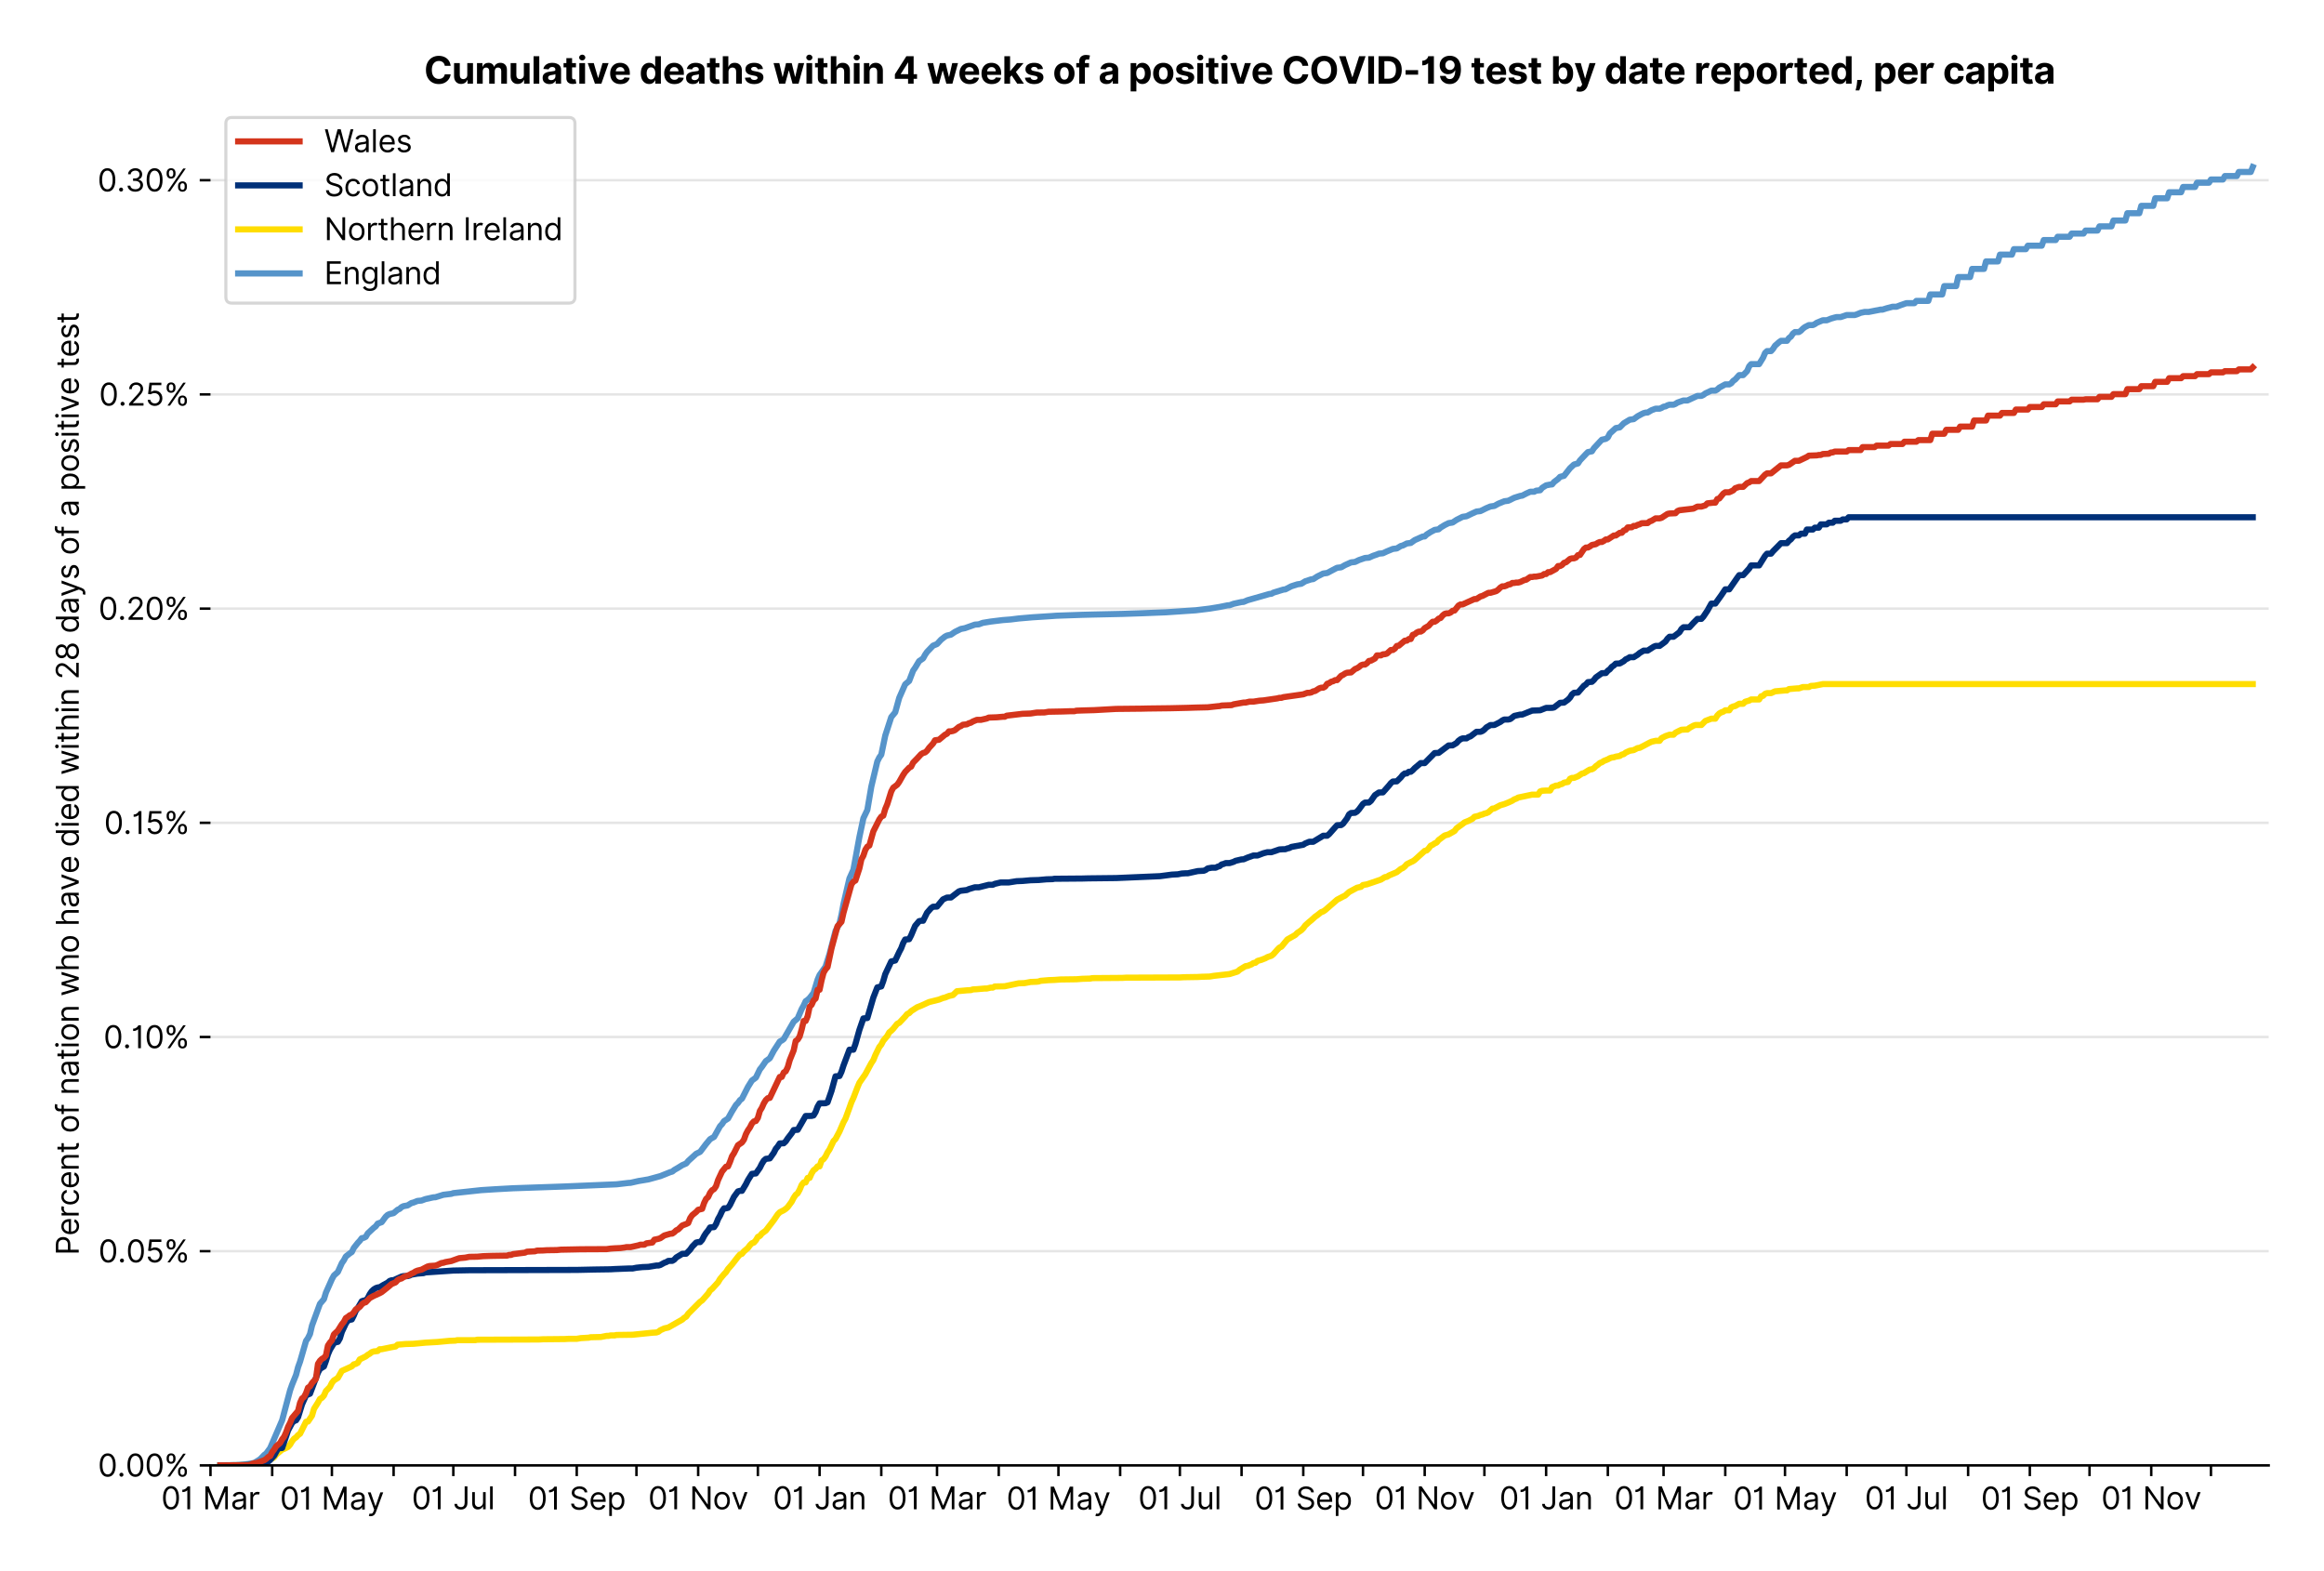 <?xml version="1.0" encoding="utf-8" standalone="no"?>
<!DOCTYPE svg PUBLIC "-//W3C//DTD SVG 1.1//EN"
  "http://www.w3.org/Graphics/SVG/1.1/DTD/svg11.dtd">
<svg xmlns:xlink="http://www.w3.org/1999/xlink" viewBox="0 0 756.077 511.234" xmlns="http://www.w3.org/2000/svg" version="1.1">
 <defs>
  <style type="text/css">*{stroke-linejoin: round; stroke-linecap: butt}</style>
 </defs>
 <g id="figure_1">
  <g id="patch_1">
   <path d="M 0 511.234 
L 756.077 511.234 
L 756.077 0 
L 0 0 
z
" style="fill: #ffffff"/>
  </g>
  <g id="axes_1">
   <g id="patch_2">
    <path d="M 68.477 476.745 
L 738.077 476.745 
L 738.077 33.225 
L 68.477 33.225 
z
" style="fill: #ffffff"/>
   </g>
   <g id="matplotlib.axis_1">
    <g id="xtick_1">
     <g id="line2d_1">
      <defs>
       <path id="m15661f5207" d="M 0 0 
L 0 3.5 
" style="stroke: #000000; stroke-width: 0.8"/>
      </defs>
      <g>
       <use xlink:href="#m15661f5207" x="68.477" y="476.745" style="stroke: #000000; stroke-width: 0.8"/>
      </g>
     </g>
     <g id="text_1">
      <!-- 01 Mar -->
      <g transform="translate(52.44 491.018) scale(0.1 -0.1)">
       <defs>
        <path id="Inter-Regular-30" d="M 2000 -64 
Q 1230 -64 806 561 
Q 382 1186 382 2327 
Q 382 3459 809 4088 
Q 1236 4718 2000 4718 
Q 2764 4718 3191 4088 
Q 3618 3459 3618 2327 
Q 3618 1186 3194 561 
Q 2771 -64 2000 -64 
z
M 2000 436 
Q 2509 436 2791 927 
Q 3073 1418 3073 2327 
Q 3073 3234 2789 3730 
Q 2505 4227 2000 4227 
Q 1496 4227 1211 3730 
Q 927 3234 927 2327 
Q 927 1418 1210 927 
Q 1493 436 2000 436 
z
" transform="scale(0.016)"/>
        <path id="Inter-Regular-31" d="M 1973 4655 
L 1973 0 
L 1409 0 
L 1409 3836 
L 1373 3836 
Q 1341 3773 1209 3692 
Q 1077 3611 868 3551 
Q 659 3491 391 3491 
L 391 3964 
Q 661 3964 859 4061 
Q 1057 4159 1190 4291 
Q 1323 4423 1392 4529 
Q 1461 4636 1473 4655 
L 1973 4655 
z
" transform="scale(0.016)"/>
        <path id="Inter-Regular-20" transform="scale(0.016)"/>
        <path id="Inter-Regular-4d" d="M 564 4655 
L 1236 4655 
L 2818 791 
L 2873 791 
L 4455 4655 
L 5127 4655 
L 5127 0 
L 4600 0 
L 4600 3536 
L 4555 3536 
L 3100 0 
L 2591 0 
L 1136 3536 
L 1091 3536 
L 1091 0 
L 564 0 
L 564 4655 
z
" transform="scale(0.016)"/>
        <path id="Inter-Regular-61" d="M 1518 -82 
Q 1186 -82 916 44 
Q 646 170 486 410 
Q 327 650 327 991 
Q 327 1291 445 1478 
Q 564 1666 761 1773 
Q 959 1880 1199 1933 
Q 1439 1986 1682 2018 
Q 2000 2059 2199 2080 
Q 2398 2102 2490 2154 
Q 2582 2207 2582 2336 
L 2582 2355 
Q 2582 2691 2399 2877 
Q 2216 3064 1846 3064 
Q 1461 3064 1243 2895 
Q 1025 2727 936 2536 
L 427 2718 
Q 564 3036 792 3214 
Q 1021 3393 1292 3464 
Q 1564 3536 1827 3536 
Q 1996 3536 2215 3496 
Q 2434 3457 2640 3334 
Q 2846 3211 2982 2963 
Q 3118 2716 3118 2300 
L 3118 0 
L 2582 0 
L 2582 473 
L 2555 473 
Q 2500 359 2373 229 
Q 2246 100 2034 9 
Q 1823 -82 1518 -82 
z
M 1600 400 
Q 1918 400 2137 525 
Q 2357 650 2469 847 
Q 2582 1045 2582 1264 
L 2582 1755 
Q 2548 1714 2433 1681 
Q 2318 1648 2169 1624 
Q 2021 1600 1881 1583 
Q 1741 1566 1655 1555 
Q 1446 1527 1265 1467 
Q 1084 1407 974 1287 
Q 864 1168 864 964 
Q 864 684 1072 542 
Q 1280 400 1600 400 
z
" transform="scale(0.016)"/>
        <path id="Inter-Regular-72" d="M 491 0 
L 491 3491 
L 1009 3491 
L 1009 2964 
L 1046 2964 
Q 1139 3223 1389 3384 
Q 1639 3545 1955 3545 
Q 2100 3545 2209 3511 
Q 2318 3477 2400 3418 
L 2218 2964 
Q 2161 2993 2085 3010 
Q 2009 3027 1909 3027 
Q 1527 3027 1277 2794 
Q 1027 2561 1027 2209 
L 1027 0 
L 491 0 
z
" transform="scale(0.016)"/>
       </defs>
       <use xlink:href="#Inter-Regular-30"/>
       <use xlink:href="#Inter-Regular-31" x="62.5"/>
       <use xlink:href="#Inter-Regular-20" x="106.676"/>
       <use xlink:href="#Inter-Regular-4d" x="134.801"/>
       <use xlink:href="#Inter-Regular-61" x="225.994"/>
       <use xlink:href="#Inter-Regular-72" x="282.386"/>
      </g>
     </g>
    </g>
    <g id="xtick_2">
     <g id="line2d_2">
      <g>
       <use xlink:href="#m15661f5207" x="88.552" y="476.745" style="stroke: #000000; stroke-width: 0.8"/>
      </g>
     </g>
    </g>
    <g id="xtick_3">
     <g id="line2d_3">
      <g>
       <use xlink:href="#m15661f5207" x="107.979" y="476.745" style="stroke: #000000; stroke-width: 0.8"/>
      </g>
     </g>
     <g id="text_2">
      <!-- 01 May -->
      <g transform="translate(91.076 491.117) scale(0.1 -0.1)">
       <defs>
        <path id="Inter-Regular-79" d="M 818 -1355 
Q 682 -1355 575 -1333 
Q 468 -1311 427 -1291 
L 564 -818 
Q 857 -893 1053 -814 
Q 1250 -736 1391 -345 
L 1509 -18 
L 218 3491 
L 800 3491 
L 1764 709 
L 1800 709 
L 2764 3491 
L 3346 3491 
L 1846 -564 
Q 1550 -1355 818 -1355 
z
" transform="scale(0.016)"/>
       </defs>
       <use xlink:href="#Inter-Regular-30"/>
       <use xlink:href="#Inter-Regular-31" x="62.5"/>
       <use xlink:href="#Inter-Regular-20" x="106.676"/>
       <use xlink:href="#Inter-Regular-4d" x="134.801"/>
       <use xlink:href="#Inter-Regular-61" x="225.994"/>
       <use xlink:href="#Inter-Regular-79" x="282.386"/>
      </g>
     </g>
    </g>
    <g id="xtick_4">
     <g id="line2d_4">
      <g>
       <use xlink:href="#m15661f5207" x="128.054" y="476.745" style="stroke: #000000; stroke-width: 0.8"/>
      </g>
     </g>
    </g>
    <g id="xtick_5">
     <g id="line2d_5">
      <g>
       <use xlink:href="#m15661f5207" x="147.482" y="476.745" style="stroke: #000000; stroke-width: 0.8"/>
      </g>
     </g>
     <g id="text_3">
      <!-- 01 Jul -->
      <g transform="translate(133.938 491.018) scale(0.1 -0.1)">
       <defs>
        <path id="Inter-Regular-4a" d="M 2346 4655 
L 2909 4655 
L 2909 1327 
Q 2909 657 2549 296 
Q 2189 -64 1582 -64 
Q 1200 -64 902 76 
Q 605 216 434 475 
Q 264 734 264 1091 
L 818 1091 
Q 818 795 1034 615 
Q 1250 436 1582 436 
Q 1948 436 2147 664 
Q 2346 893 2346 1327 
L 2346 4655 
z
" transform="scale(0.016)"/>
        <path id="Inter-Regular-75" d="M 2691 1427 
L 2691 3491 
L 3227 3491 
L 3227 0 
L 2691 0 
L 2691 591 
L 2655 591 
Q 2532 325 2273 140 
Q 2014 -45 1618 -45 
Q 1127 -45 809 280 
Q 491 605 491 1273 
L 491 3491 
L 1027 3491 
L 1027 1309 
Q 1027 927 1242 700 
Q 1457 473 1791 473 
Q 1991 473 2199 575 
Q 2407 677 2549 888 
Q 2691 1100 2691 1427 
z
" transform="scale(0.016)"/>
        <path id="Inter-Regular-6c" d="M 1027 4655 
L 1027 0 
L 491 0 
L 491 4655 
L 1027 4655 
z
" transform="scale(0.016)"/>
       </defs>
       <use xlink:href="#Inter-Regular-30"/>
       <use xlink:href="#Inter-Regular-31" x="62.5"/>
       <use xlink:href="#Inter-Regular-20" x="106.676"/>
       <use xlink:href="#Inter-Regular-4a" x="134.801"/>
       <use xlink:href="#Inter-Regular-75" x="189.063"/>
       <use xlink:href="#Inter-Regular-6c" x="247.159"/>
      </g>
     </g>
    </g>
    <g id="xtick_6">
     <g id="line2d_6">
      <g>
       <use xlink:href="#m15661f5207" x="167.557" y="476.745" style="stroke: #000000; stroke-width: 0.8"/>
      </g>
     </g>
    </g>
    <g id="xtick_7">
     <g id="line2d_7">
      <g>
       <use xlink:href="#m15661f5207" x="187.632" y="476.745" style="stroke: #000000; stroke-width: 0.8"/>
      </g>
     </g>
     <g id="text_4">
      <!-- 01 Sep -->
      <g transform="translate(171.745 491.117) scale(0.1 -0.1)">
       <defs>
        <path id="Inter-Regular-53" d="M 3109 3491 
Q 3068 3836 2777 4027 
Q 2486 4218 2064 4218 
Q 1600 4218 1318 3999 
Q 1036 3780 1036 3445 
Q 1036 3195 1189 3042 
Q 1343 2889 1553 2803 
Q 1764 2718 1936 2673 
L 2409 2545 
Q 2591 2498 2815 2414 
Q 3039 2330 3244 2185 
Q 3450 2041 3584 1816 
Q 3718 1591 3718 1264 
Q 3718 886 3521 581 
Q 3325 277 2949 97 
Q 2573 -82 2036 -82 
Q 1286 -82 845 272 
Q 405 627 364 1200 
L 946 1200 
Q 968 936 1124 764 
Q 1280 593 1519 510 
Q 1759 427 2036 427 
Q 2359 427 2616 533 
Q 2873 639 3023 828 
Q 3173 1018 3173 1273 
Q 3173 1505 3043 1650 
Q 2914 1795 2702 1886 
Q 2491 1977 2246 2045 
L 1673 2209 
Q 1127 2366 809 2657 
Q 491 2948 491 3418 
Q 491 3809 703 4101 
Q 916 4393 1276 4555 
Q 1636 4718 2082 4718 
Q 2532 4718 2882 4558 
Q 3232 4398 3437 4120 
Q 3643 3843 3655 3491 
L 3109 3491 
z
" transform="scale(0.016)"/>
        <path id="Inter-Regular-65" d="M 1955 -73 
Q 1450 -73 1085 151 
Q 721 375 524 778 
Q 327 1182 327 1718 
Q 327 2255 524 2665 
Q 721 3075 1074 3305 
Q 1427 3536 1900 3536 
Q 2173 3536 2439 3445 
Q 2705 3355 2923 3151 
Q 3141 2948 3270 2614 
Q 3400 2280 3400 1791 
L 3400 1564 
L 866 1564 
Q 884 1005 1183 707 
Q 1482 409 1955 409 
Q 2271 409 2498 545 
Q 2725 682 2827 955 
L 3346 809 
Q 3223 414 2854 170 
Q 2486 -73 1955 -73 
z
M 866 2027 
L 2855 2027 
Q 2855 2470 2595 2762 
Q 2336 3055 1900 3055 
Q 1593 3055 1368 2911 
Q 1143 2768 1013 2533 
Q 884 2298 866 2027 
z
" transform="scale(0.016)"/>
        <path id="Inter-Regular-70" d="M 491 -1309 
L 491 3491 
L 1009 3491 
L 1009 2936 
L 1073 2936 
Q 1132 3027 1237 3169 
Q 1343 3311 1542 3423 
Q 1741 3536 2082 3536 
Q 2523 3536 2859 3315 
Q 3196 3095 3384 2690 
Q 3573 2286 3573 1736 
Q 3573 1182 3384 776 
Q 3196 370 2861 148 
Q 2527 -73 2091 -73 
Q 1755 -73 1552 39 
Q 1350 152 1241 296 
Q 1132 441 1073 536 
L 1027 536 
L 1027 -1309 
L 491 -1309 
z
M 1018 1745 
Q 1018 1152 1276 780 
Q 1534 409 2018 409 
Q 2355 409 2581 587 
Q 2807 766 2921 1069 
Q 3036 1373 3036 1745 
Q 3036 2114 2923 2410 
Q 2811 2707 2585 2881 
Q 2359 3055 2018 3055 
Q 1527 3055 1272 2693 
Q 1018 2332 1018 1745 
z
" transform="scale(0.016)"/>
       </defs>
       <use xlink:href="#Inter-Regular-30"/>
       <use xlink:href="#Inter-Regular-31" x="62.5"/>
       <use xlink:href="#Inter-Regular-20" x="106.676"/>
       <use xlink:href="#Inter-Regular-53" x="134.801"/>
       <use xlink:href="#Inter-Regular-65" x="198.58"/>
       <use xlink:href="#Inter-Regular-70" x="256.818"/>
      </g>
     </g>
    </g>
    <g id="xtick_8">
     <g id="line2d_8">
      <g>
       <use xlink:href="#m15661f5207" x="207.06" y="476.745" style="stroke: #000000; stroke-width: 0.8"/>
      </g>
     </g>
    </g>
    <g id="xtick_9">
     <g id="line2d_9">
      <g>
       <use xlink:href="#m15661f5207" x="227.135" y="476.745" style="stroke: #000000; stroke-width: 0.8"/>
      </g>
     </g>
     <g id="text_5">
      <!-- 01 Nov -->
      <g transform="translate(210.864 491.018) scale(0.1 -0.1)">
       <defs>
        <path id="Inter-Regular-4e" d="M 4255 4655 
L 4255 0 
L 3709 0 
L 1173 3655 
L 1127 3655 
L 1127 0 
L 564 0 
L 564 4655 
L 1109 4655 
L 3655 991 
L 3700 991 
L 3700 4655 
L 4255 4655 
z
" transform="scale(0.016)"/>
        <path id="Inter-Regular-6f" d="M 1909 -73 
Q 1436 -73 1080 152 
Q 725 377 526 781 
Q 327 1186 327 1727 
Q 327 2273 526 2679 
Q 725 3086 1080 3311 
Q 1436 3536 1909 3536 
Q 2382 3536 2737 3311 
Q 3093 3086 3292 2679 
Q 3491 2273 3491 1727 
Q 3491 1186 3292 781 
Q 3093 377 2737 152 
Q 2382 -73 1909 -73 
z
M 1909 409 
Q 2268 409 2500 593 
Q 2732 777 2843 1077 
Q 2955 1377 2955 1727 
Q 2955 2077 2843 2379 
Q 2732 2682 2500 2868 
Q 2268 3055 1909 3055 
Q 1550 3055 1318 2868 
Q 1086 2682 975 2379 
Q 864 2077 864 1727 
Q 864 1377 975 1077 
Q 1086 777 1318 593 
Q 1550 409 1909 409 
z
" transform="scale(0.016)"/>
        <path id="Inter-Regular-76" d="M 3346 3491 
L 2055 0 
L 1509 0 
L 218 3491 
L 800 3491 
L 1764 709 
L 1800 709 
L 2764 3491 
L 3346 3491 
z
" transform="scale(0.016)"/>
       </defs>
       <use xlink:href="#Inter-Regular-30"/>
       <use xlink:href="#Inter-Regular-31" x="62.5"/>
       <use xlink:href="#Inter-Regular-20" x="106.676"/>
       <use xlink:href="#Inter-Regular-4e" x="134.801"/>
       <use xlink:href="#Inter-Regular-6f" x="210.085"/>
       <use xlink:href="#Inter-Regular-76" x="269.744"/>
      </g>
     </g>
    </g>
    <g id="xtick_10">
     <g id="line2d_10">
      <g>
       <use xlink:href="#m15661f5207" x="246.563" y="476.745" style="stroke: #000000; stroke-width: 0.8"/>
      </g>
     </g>
    </g>
    <g id="xtick_11">
     <g id="line2d_11">
      <g>
       <use xlink:href="#m15661f5207" x="266.638" y="476.745" style="stroke: #000000; stroke-width: 0.8"/>
      </g>
     </g>
     <g id="text_6">
      <!-- 01 Jan -->
      <g transform="translate(251.438 491.018) scale(0.1 -0.1)">
       <defs>
        <path id="Inter-Regular-6e" d="M 1027 2100 
L 1027 0 
L 491 0 
L 491 3491 
L 1009 3491 
L 1009 2945 
L 1055 2945 
Q 1177 3211 1427 3373 
Q 1677 3536 2073 3536 
Q 2602 3536 2928 3211 
Q 3255 2886 3255 2218 
L 3255 0 
L 2718 0 
L 2718 2182 
Q 2718 2593 2504 2824 
Q 2291 3055 1918 3055 
Q 1534 3055 1280 2806 
Q 1027 2557 1027 2100 
z
" transform="scale(0.016)"/>
       </defs>
       <use xlink:href="#Inter-Regular-30"/>
       <use xlink:href="#Inter-Regular-31" x="62.5"/>
       <use xlink:href="#Inter-Regular-20" x="106.676"/>
       <use xlink:href="#Inter-Regular-4a" x="134.801"/>
       <use xlink:href="#Inter-Regular-61" x="189.063"/>
       <use xlink:href="#Inter-Regular-6e" x="245.455"/>
      </g>
     </g>
    </g>
    <g id="xtick_12">
     <g id="line2d_12">
      <g>
       <use xlink:href="#m15661f5207" x="286.713" y="476.745" style="stroke: #000000; stroke-width: 0.8"/>
      </g>
     </g>
    </g>
    <g id="xtick_13">
     <g id="line2d_13">
      <g>
       <use xlink:href="#m15661f5207" x="304.845" y="476.745" style="stroke: #000000; stroke-width: 0.8"/>
      </g>
     </g>
     <g id="text_7">
      <!-- 01 Mar -->
      <g transform="translate(288.809 491.018) scale(0.1 -0.1)">
       <use xlink:href="#Inter-Regular-30"/>
       <use xlink:href="#Inter-Regular-31" x="62.5"/>
       <use xlink:href="#Inter-Regular-20" x="106.676"/>
       <use xlink:href="#Inter-Regular-4d" x="134.801"/>
       <use xlink:href="#Inter-Regular-61" x="225.994"/>
       <use xlink:href="#Inter-Regular-72" x="282.386"/>
      </g>
     </g>
    </g>
    <g id="xtick_14">
     <g id="line2d_14">
      <g>
       <use xlink:href="#m15661f5207" x="324.92" y="476.745" style="stroke: #000000; stroke-width: 0.8"/>
      </g>
     </g>
    </g>
    <g id="xtick_15">
     <g id="line2d_15">
      <g>
       <use xlink:href="#m15661f5207" x="344.348" y="476.745" style="stroke: #000000; stroke-width: 0.8"/>
      </g>
     </g>
     <g id="text_8">
      <!-- 01 May -->
      <g transform="translate(327.445 491.117) scale(0.1 -0.1)">
       <use xlink:href="#Inter-Regular-30"/>
       <use xlink:href="#Inter-Regular-31" x="62.5"/>
       <use xlink:href="#Inter-Regular-20" x="106.676"/>
       <use xlink:href="#Inter-Regular-4d" x="134.801"/>
       <use xlink:href="#Inter-Regular-61" x="225.994"/>
       <use xlink:href="#Inter-Regular-79" x="282.386"/>
      </g>
     </g>
    </g>
    <g id="xtick_16">
     <g id="line2d_16">
      <g>
       <use xlink:href="#m15661f5207" x="364.423" y="476.745" style="stroke: #000000; stroke-width: 0.8"/>
      </g>
     </g>
    </g>
    <g id="xtick_17">
     <g id="line2d_17">
      <g>
       <use xlink:href="#m15661f5207" x="383.851" y="476.745" style="stroke: #000000; stroke-width: 0.8"/>
      </g>
     </g>
     <g id="text_9">
      <!-- 01 Jul -->
      <g transform="translate(370.307 491.018) scale(0.1 -0.1)">
       <use xlink:href="#Inter-Regular-30"/>
       <use xlink:href="#Inter-Regular-31" x="62.5"/>
       <use xlink:href="#Inter-Regular-20" x="106.676"/>
       <use xlink:href="#Inter-Regular-4a" x="134.801"/>
       <use xlink:href="#Inter-Regular-75" x="189.063"/>
       <use xlink:href="#Inter-Regular-6c" x="247.159"/>
      </g>
     </g>
    </g>
    <g id="xtick_18">
     <g id="line2d_18">
      <g>
       <use xlink:href="#m15661f5207" x="403.926" y="476.745" style="stroke: #000000; stroke-width: 0.8"/>
      </g>
     </g>
    </g>
    <g id="xtick_19">
     <g id="line2d_19">
      <g>
       <use xlink:href="#m15661f5207" x="424.001" y="476.745" style="stroke: #000000; stroke-width: 0.8"/>
      </g>
     </g>
     <g id="text_10">
      <!-- 01 Sep -->
      <g transform="translate(408.113 491.117) scale(0.1 -0.1)">
       <use xlink:href="#Inter-Regular-30"/>
       <use xlink:href="#Inter-Regular-31" x="62.5"/>
       <use xlink:href="#Inter-Regular-20" x="106.676"/>
       <use xlink:href="#Inter-Regular-53" x="134.801"/>
       <use xlink:href="#Inter-Regular-65" x="198.58"/>
       <use xlink:href="#Inter-Regular-70" x="256.818"/>
      </g>
     </g>
    </g>
    <g id="xtick_20">
     <g id="line2d_20">
      <g>
       <use xlink:href="#m15661f5207" x="443.429" y="476.745" style="stroke: #000000; stroke-width: 0.8"/>
      </g>
     </g>
    </g>
    <g id="xtick_21">
     <g id="line2d_21">
      <g>
       <use xlink:href="#m15661f5207" x="463.504" y="476.745" style="stroke: #000000; stroke-width: 0.8"/>
      </g>
     </g>
     <g id="text_11">
      <!-- 01 Nov -->
      <g transform="translate(447.233 491.018) scale(0.1 -0.1)">
       <use xlink:href="#Inter-Regular-30"/>
       <use xlink:href="#Inter-Regular-31" x="62.5"/>
       <use xlink:href="#Inter-Regular-20" x="106.676"/>
       <use xlink:href="#Inter-Regular-4e" x="134.801"/>
       <use xlink:href="#Inter-Regular-6f" x="210.085"/>
       <use xlink:href="#Inter-Regular-76" x="269.744"/>
      </g>
     </g>
    </g>
    <g id="xtick_22">
     <g id="line2d_22">
      <g>
       <use xlink:href="#m15661f5207" x="482.931" y="476.745" style="stroke: #000000; stroke-width: 0.8"/>
      </g>
     </g>
    </g>
    <g id="xtick_23">
     <g id="line2d_23">
      <g>
       <use xlink:href="#m15661f5207" x="503.006" y="476.745" style="stroke: #000000; stroke-width: 0.8"/>
      </g>
     </g>
     <g id="text_12">
      <!-- 01 Jan -->
      <g transform="translate(487.807 491.018) scale(0.1 -0.1)">
       <use xlink:href="#Inter-Regular-30"/>
       <use xlink:href="#Inter-Regular-31" x="62.5"/>
       <use xlink:href="#Inter-Regular-20" x="106.676"/>
       <use xlink:href="#Inter-Regular-4a" x="134.801"/>
       <use xlink:href="#Inter-Regular-61" x="189.063"/>
       <use xlink:href="#Inter-Regular-6e" x="245.455"/>
      </g>
     </g>
    </g>
    <g id="xtick_24">
     <g id="line2d_24">
      <g>
       <use xlink:href="#m15661f5207" x="523.082" y="476.745" style="stroke: #000000; stroke-width: 0.8"/>
      </g>
     </g>
    </g>
    <g id="xtick_25">
     <g id="line2d_25">
      <g>
       <use xlink:href="#m15661f5207" x="541.214" y="476.745" style="stroke: #000000; stroke-width: 0.8"/>
      </g>
     </g>
     <g id="text_13">
      <!-- 01 Mar -->
      <g transform="translate(525.177 491.018) scale(0.1 -0.1)">
       <use xlink:href="#Inter-Regular-30"/>
       <use xlink:href="#Inter-Regular-31" x="62.5"/>
       <use xlink:href="#Inter-Regular-20" x="106.676"/>
       <use xlink:href="#Inter-Regular-4d" x="134.801"/>
       <use xlink:href="#Inter-Regular-61" x="225.994"/>
       <use xlink:href="#Inter-Regular-72" x="282.386"/>
      </g>
     </g>
    </g>
    <g id="xtick_26">
     <g id="line2d_26">
      <g>
       <use xlink:href="#m15661f5207" x="561.289" y="476.745" style="stroke: #000000; stroke-width: 0.8"/>
      </g>
     </g>
    </g>
    <g id="xtick_27">
     <g id="line2d_27">
      <g>
       <use xlink:href="#m15661f5207" x="580.717" y="476.745" style="stroke: #000000; stroke-width: 0.8"/>
      </g>
     </g>
     <g id="text_14">
      <!-- 01 May -->
      <g transform="translate(563.814 491.117) scale(0.1 -0.1)">
       <use xlink:href="#Inter-Regular-30"/>
       <use xlink:href="#Inter-Regular-31" x="62.5"/>
       <use xlink:href="#Inter-Regular-20" x="106.676"/>
       <use xlink:href="#Inter-Regular-4d" x="134.801"/>
       <use xlink:href="#Inter-Regular-61" x="225.994"/>
       <use xlink:href="#Inter-Regular-79" x="282.386"/>
      </g>
     </g>
    </g>
    <g id="xtick_28">
     <g id="line2d_28">
      <g>
       <use xlink:href="#m15661f5207" x="600.792" y="476.745" style="stroke: #000000; stroke-width: 0.8"/>
      </g>
     </g>
    </g>
    <g id="xtick_29">
     <g id="line2d_29">
      <g>
       <use xlink:href="#m15661f5207" x="620.219" y="476.745" style="stroke: #000000; stroke-width: 0.8"/>
      </g>
     </g>
     <g id="text_15">
      <!-- 01 Jul -->
      <g transform="translate(606.676 491.018) scale(0.1 -0.1)">
       <use xlink:href="#Inter-Regular-30"/>
       <use xlink:href="#Inter-Regular-31" x="62.5"/>
       <use xlink:href="#Inter-Regular-20" x="106.676"/>
       <use xlink:href="#Inter-Regular-4a" x="134.801"/>
       <use xlink:href="#Inter-Regular-75" x="189.063"/>
       <use xlink:href="#Inter-Regular-6c" x="247.159"/>
      </g>
     </g>
    </g>
    <g id="xtick_30">
     <g id="line2d_30">
      <g>
       <use xlink:href="#m15661f5207" x="640.295" y="476.745" style="stroke: #000000; stroke-width: 0.8"/>
      </g>
     </g>
    </g>
    <g id="xtick_31">
     <g id="line2d_31">
      <g>
       <use xlink:href="#m15661f5207" x="660.37" y="476.745" style="stroke: #000000; stroke-width: 0.8"/>
      </g>
     </g>
     <g id="text_16">
      <!-- 01 Sep -->
      <g transform="translate(644.482 491.117) scale(0.1 -0.1)">
       <use xlink:href="#Inter-Regular-30"/>
       <use xlink:href="#Inter-Regular-31" x="62.5"/>
       <use xlink:href="#Inter-Regular-20" x="106.676"/>
       <use xlink:href="#Inter-Regular-53" x="134.801"/>
       <use xlink:href="#Inter-Regular-65" x="198.58"/>
       <use xlink:href="#Inter-Regular-70" x="256.818"/>
      </g>
     </g>
    </g>
    <g id="xtick_32">
     <g id="line2d_32">
      <g>
       <use xlink:href="#m15661f5207" x="679.797" y="476.745" style="stroke: #000000; stroke-width: 0.8"/>
      </g>
     </g>
    </g>
    <g id="xtick_33">
     <g id="line2d_33">
      <g>
       <use xlink:href="#m15661f5207" x="699.872" y="476.745" style="stroke: #000000; stroke-width: 0.8"/>
      </g>
     </g>
     <g id="text_17">
      <!-- 01 Nov -->
      <g transform="translate(683.601 491.018) scale(0.1 -0.1)">
       <use xlink:href="#Inter-Regular-30"/>
       <use xlink:href="#Inter-Regular-31" x="62.5"/>
       <use xlink:href="#Inter-Regular-20" x="106.676"/>
       <use xlink:href="#Inter-Regular-4e" x="134.801"/>
       <use xlink:href="#Inter-Regular-6f" x="210.085"/>
       <use xlink:href="#Inter-Regular-76" x="269.744"/>
      </g>
     </g>
    </g>
    <g id="xtick_34">
     <g id="line2d_34">
      <g>
       <use xlink:href="#m15661f5207" x="719.3" y="476.745" style="stroke: #000000; stroke-width: 0.8"/>
      </g>
     </g>
    </g>
   </g>
   <g id="matplotlib.axis_2">
    <g id="ytick_1">
     <g id="line2d_35">
      <path d="M 68.477 476.745 
L 738.077 476.745 
" clip-path="url(#p2778084551)" style="fill: none; stroke: #e5e5e5; stroke-width: 0.8; stroke-linecap: square"/>
     </g>
     <g id="line2d_36">
      <defs>
       <path id="m33c8482d43" d="M 0 0 
L -3.5 0 
" style="stroke: #000000; stroke-width: 0.8"/>
      </defs>
      <g>
       <use xlink:href="#m33c8482d43" x="68.477" y="476.745" style="stroke: #000000; stroke-width: 0.8"/>
      </g>
     </g>
     <g id="text_18">
      <!-- 0.00% -->
      <g transform="translate(31.845 480.382) scale(0.1 -0.1)">
       <defs>
        <path id="Inter-Regular-2e" d="M 882 -36 
Q 714 -36 593 84 
Q 473 205 473 373 
Q 473 541 593 661 
Q 714 782 882 782 
Q 1050 782 1170 661 
Q 1291 541 1291 373 
Q 1291 205 1170 84 
Q 1050 -36 882 -36 
z
" transform="scale(0.016)"/>
        <path id="Inter-Regular-25" d="M 2855 873 
L 2855 1118 
Q 2855 1373 2960 1585 
Q 3066 1798 3269 1926 
Q 3473 2055 3764 2055 
Q 4059 2055 4259 1926 
Q 4459 1798 4561 1585 
Q 4664 1373 4664 1118 
L 4664 873 
Q 4664 618 4560 405 
Q 4457 193 4256 64 
Q 4055 -64 3764 -64 
Q 3468 -64 3266 64 
Q 3064 193 2959 405 
Q 2855 618 2855 873 
z
M 536 3536 
L 536 3782 
Q 536 4036 642 4248 
Q 748 4461 951 4589 
Q 1155 4718 1446 4718 
Q 1741 4718 1941 4589 
Q 2141 4461 2243 4248 
Q 2346 4036 2346 3782 
L 2346 3536 
Q 2346 3282 2242 3069 
Q 2139 2857 1937 2728 
Q 1736 2600 1446 2600 
Q 1150 2600 948 2728 
Q 746 2857 641 3069 
Q 536 3282 536 3536 
z
M 709 0 
L 3909 4655 
L 4427 4655 
L 1227 0 
L 709 0 
z
M 3318 1118 
L 3318 873 
Q 3318 661 3418 494 
Q 3518 327 3764 327 
Q 4002 327 4101 494 
Q 4200 661 4200 873 
L 4200 1118 
Q 4200 1330 4104 1497 
Q 4009 1664 3764 1664 
Q 3525 1664 3421 1497 
Q 3318 1330 3318 1118 
z
M 1000 3782 
L 1000 3536 
Q 1000 3325 1100 3158 
Q 1200 2991 1446 2991 
Q 1684 2991 1783 3158 
Q 1882 3325 1882 3536 
L 1882 3782 
Q 1882 3993 1786 4160 
Q 1691 4327 1446 4327 
Q 1207 4327 1103 4160 
Q 1000 3993 1000 3782 
z
" transform="scale(0.016)"/>
       </defs>
       <use xlink:href="#Inter-Regular-30"/>
       <use xlink:href="#Inter-Regular-2e" x="62.5"/>
       <use xlink:href="#Inter-Regular-30" x="90.057"/>
       <use xlink:href="#Inter-Regular-30" x="152.557"/>
       <use xlink:href="#Inter-Regular-25" x="215.057"/>
      </g>
     </g>
    </g>
    <g id="ytick_2">
     <g id="line2d_37">
      <path d="M 68.477 407.06 
L 738.077 407.06 
" clip-path="url(#p2778084551)" style="fill: none; stroke: #e5e5e5; stroke-width: 0.8; stroke-linecap: square"/>
     </g>
     <g id="line2d_38">
      <g>
       <use xlink:href="#m33c8482d43" x="68.477" y="407.06" style="stroke: #000000; stroke-width: 0.8"/>
      </g>
     </g>
     <g id="text_19">
      <!-- 0.05% -->
      <g transform="translate(32.016 410.697) scale(0.1 -0.1)">
       <defs>
        <path id="Inter-Regular-35" d="M 1936 -64 
Q 1536 -64 1216 95 
Q 896 255 702 532 
Q 509 809 491 1164 
L 1036 1164 
Q 1068 848 1324 642 
Q 1580 436 1936 436 
Q 2223 436 2447 570 
Q 2671 705 2799 940 
Q 2927 1175 2927 1473 
Q 2927 1777 2794 2017 
Q 2661 2257 2429 2395 
Q 2198 2534 1900 2536 
Q 1686 2539 1461 2472 
Q 1236 2405 1091 2300 
L 564 2364 
L 846 4655 
L 3264 4655 
L 3264 4155 
L 1318 4155 
L 1155 2782 
L 1182 2782 
Q 1325 2895 1541 2970 
Q 1757 3045 1991 3045 
Q 2418 3045 2753 2842 
Q 3089 2639 3281 2286 
Q 3473 1934 3473 1482 
Q 3473 1036 3274 687 
Q 3075 339 2727 137 
Q 2380 -64 1936 -64 
z
" transform="scale(0.016)"/>
       </defs>
       <use xlink:href="#Inter-Regular-30"/>
       <use xlink:href="#Inter-Regular-2e" x="62.5"/>
       <use xlink:href="#Inter-Regular-30" x="90.057"/>
       <use xlink:href="#Inter-Regular-35" x="152.557"/>
       <use xlink:href="#Inter-Regular-25" x="213.352"/>
      </g>
     </g>
    </g>
    <g id="ytick_3">
     <g id="line2d_39">
      <path d="M 68.477 337.375 
L 738.077 337.375 
" clip-path="url(#p2778084551)" style="fill: none; stroke: #e5e5e5; stroke-width: 0.8; stroke-linecap: square"/>
     </g>
     <g id="line2d_40">
      <g>
       <use xlink:href="#m33c8482d43" x="68.477" y="337.375" style="stroke: #000000; stroke-width: 0.8"/>
      </g>
     </g>
     <g id="text_20">
      <!-- 0.10% -->
      <g transform="translate(33.678 341.012) scale(0.1 -0.1)">
       <use xlink:href="#Inter-Regular-30"/>
       <use xlink:href="#Inter-Regular-2e" x="62.5"/>
       <use xlink:href="#Inter-Regular-31" x="90.057"/>
       <use xlink:href="#Inter-Regular-30" x="134.233"/>
       <use xlink:href="#Inter-Regular-25" x="196.733"/>
      </g>
     </g>
    </g>
    <g id="ytick_4">
     <g id="line2d_41">
      <path d="M 68.477 267.69 
L 738.077 267.69 
" clip-path="url(#p2778084551)" style="fill: none; stroke: #e5e5e5; stroke-width: 0.8; stroke-linecap: square"/>
     </g>
     <g id="line2d_42">
      <g>
       <use xlink:href="#m33c8482d43" x="68.477" y="267.69" style="stroke: #000000; stroke-width: 0.8"/>
      </g>
     </g>
     <g id="text_21">
      <!-- 0.15% -->
      <g transform="translate(33.848 271.327) scale(0.1 -0.1)">
       <use xlink:href="#Inter-Regular-30"/>
       <use xlink:href="#Inter-Regular-2e" x="62.5"/>
       <use xlink:href="#Inter-Regular-31" x="90.057"/>
       <use xlink:href="#Inter-Regular-35" x="134.233"/>
       <use xlink:href="#Inter-Regular-25" x="195.028"/>
      </g>
     </g>
    </g>
    <g id="ytick_5">
     <g id="line2d_43">
      <path d="M 68.477 198.005 
L 738.077 198.005 
" clip-path="url(#p2778084551)" style="fill: none; stroke: #e5e5e5; stroke-width: 0.8; stroke-linecap: square"/>
     </g>
     <g id="line2d_44">
      <g>
       <use xlink:href="#m33c8482d43" x="68.477" y="198.005" style="stroke: #000000; stroke-width: 0.8"/>
      </g>
     </g>
     <g id="text_22">
      <!-- 0.20% -->
      <g transform="translate(32.044 201.642) scale(0.1 -0.1)">
       <defs>
        <path id="Inter-Regular-32" d="M 482 0 
L 482 409 
L 2018 2091 
Q 2289 2386 2464 2605 
Q 2639 2825 2724 3019 
Q 2809 3214 2809 3427 
Q 2809 3795 2553 4011 
Q 2298 4227 1918 4227 
Q 1514 4227 1275 3985 
Q 1036 3743 1036 3345 
L 500 3345 
Q 500 3755 688 4064 
Q 877 4373 1203 4545 
Q 1530 4718 1936 4718 
Q 2346 4718 2661 4545 
Q 2977 4373 3156 4079 
Q 3336 3786 3336 3427 
Q 3336 3170 3244 2926 
Q 3152 2682 2926 2383 
Q 2700 2084 2300 1655 
L 1255 536 
L 1255 500 
L 3418 500 
L 3418 0 
L 482 0 
z
" transform="scale(0.016)"/>
       </defs>
       <use xlink:href="#Inter-Regular-30"/>
       <use xlink:href="#Inter-Regular-2e" x="62.5"/>
       <use xlink:href="#Inter-Regular-32" x="90.057"/>
       <use xlink:href="#Inter-Regular-30" x="150.568"/>
       <use xlink:href="#Inter-Regular-25" x="213.068"/>
      </g>
     </g>
    </g>
    <g id="ytick_6">
     <g id="line2d_45">
      <path d="M 68.477 128.32 
L 738.077 128.32 
" clip-path="url(#p2778084551)" style="fill: none; stroke: #e5e5e5; stroke-width: 0.8; stroke-linecap: square"/>
     </g>
     <g id="line2d_46">
      <g>
       <use xlink:href="#m33c8482d43" x="68.477" y="128.32" style="stroke: #000000; stroke-width: 0.8"/>
      </g>
     </g>
     <g id="text_23">
      <!-- 0.25% -->
      <g transform="translate(32.214 131.957) scale(0.1 -0.1)">
       <use xlink:href="#Inter-Regular-30"/>
       <use xlink:href="#Inter-Regular-2e" x="62.5"/>
       <use xlink:href="#Inter-Regular-32" x="90.057"/>
       <use xlink:href="#Inter-Regular-35" x="150.568"/>
       <use xlink:href="#Inter-Regular-25" x="211.364"/>
      </g>
     </g>
    </g>
    <g id="ytick_7">
     <g id="line2d_47">
      <path d="M 68.477 58.635 
L 738.077 58.635 
" clip-path="url(#p2778084551)" style="fill: none; stroke: #e5e5e5; stroke-width: 0.8; stroke-linecap: square"/>
     </g>
     <g id="line2d_48">
      <g>
       <use xlink:href="#m33c8482d43" x="68.477" y="58.635" style="stroke: #000000; stroke-width: 0.8"/>
      </g>
     </g>
     <g id="text_24">
      <!-- 0.30% -->
      <g transform="translate(31.731 62.271) scale(0.1 -0.1)">
       <defs>
        <path id="Inter-Regular-33" d="M 2055 -64 
Q 1605 -64 1253 90 
Q 902 245 696 521 
Q 491 798 473 1164 
L 1046 1164 
Q 1071 827 1356 631 
Q 1641 436 2046 436 
Q 2493 436 2783 664 
Q 3073 893 3073 1264 
Q 3073 1650 2787 1893 
Q 2502 2136 1973 2136 
L 1600 2136 
L 1600 2636 
L 1973 2636 
Q 2386 2636 2647 2856 
Q 2909 3077 2909 3445 
Q 2909 3798 2679 4012 
Q 2450 4227 2064 4227 
Q 1823 4227 1610 4139 
Q 1398 4052 1264 3887 
Q 1130 3723 1118 3491 
L 573 3491 
Q 586 3857 793 4133 
Q 1000 4409 1335 4563 
Q 1671 4718 2073 4718 
Q 2505 4718 2814 4544 
Q 3123 4370 3289 4086 
Q 3455 3802 3455 3473 
Q 3455 3080 3249 2802 
Q 3043 2525 2691 2418 
L 2691 2382 
Q 3132 2309 3379 2008 
Q 3627 1707 3627 1264 
Q 3627 884 3421 583 
Q 3216 282 2861 109 
Q 2507 -64 2055 -64 
z
" transform="scale(0.016)"/>
       </defs>
       <use xlink:href="#Inter-Regular-30"/>
       <use xlink:href="#Inter-Regular-2e" x="62.5"/>
       <use xlink:href="#Inter-Regular-33" x="90.057"/>
       <use xlink:href="#Inter-Regular-30" x="153.693"/>
       <use xlink:href="#Inter-Regular-25" x="216.193"/>
      </g>
     </g>
    </g>
    <g id="text_25">
     <!-- Percent of nation who have died within 28 days of a positive test -->
     <g transform="translate(25.614 408.396) rotate(-90) scale(0.1 -0.1)">
      <defs>
       <path id="Inter-Regular-50" d="M 564 0 
L 564 4655 
L 2136 4655 
Q 2684 4655 3033 4458 
Q 3382 4261 3550 3927 
Q 3718 3593 3718 3182 
Q 3718 2770 3551 2434 
Q 3384 2098 3036 1899 
Q 2689 1700 2146 1700 
L 1127 1700 
L 1127 0 
L 564 0 
z
M 1127 2200 
L 2127 2200 
Q 2689 2200 2926 2482 
Q 3164 2764 3164 3182 
Q 3164 3602 2925 3878 
Q 2686 4155 2118 4155 
L 1127 4155 
L 1127 2200 
z
" transform="scale(0.016)"/>
       <path id="Inter-Regular-63" d="M 1909 -73 
Q 1418 -73 1063 159 
Q 709 391 518 798 
Q 327 1205 327 1727 
Q 327 2259 524 2667 
Q 721 3075 1074 3305 
Q 1427 3536 1900 3536 
Q 2268 3536 2563 3400 
Q 2859 3264 3047 3018 
Q 3236 2773 3282 2445 
L 2746 2445 
Q 2684 2684 2474 2869 
Q 2264 3055 1909 3055 
Q 1439 3055 1151 2697 
Q 864 2339 864 1745 
Q 864 1139 1148 774 
Q 1432 409 1909 409 
Q 2223 409 2447 570 
Q 2671 732 2746 1018 
L 3282 1018 
Q 3236 709 3058 462 
Q 2880 216 2588 71 
Q 2296 -73 1909 -73 
z
" transform="scale(0.016)"/>
       <path id="Inter-Regular-74" d="M 2009 3491 
L 2009 3036 
L 1264 3036 
L 1264 1000 
Q 1264 773 1331 660 
Q 1398 548 1503 510 
Q 1609 473 1727 473 
Q 1816 473 1873 483 
Q 1930 493 1964 500 
L 2073 18 
Q 2018 -2 1920 -23 
Q 1823 -45 1673 -45 
Q 1446 -45 1228 52 
Q 1011 150 869 350 
Q 727 550 727 855 
L 727 3036 
L 200 3036 
L 200 3491 
L 727 3491 
L 727 4327 
L 1264 4327 
L 1264 3491 
L 2009 3491 
z
" transform="scale(0.016)"/>
       <path id="Inter-Regular-66" d="M 2046 3491 
L 2046 3036 
L 1264 3036 
L 1264 0 
L 727 0 
L 727 3036 
L 164 3036 
L 164 3491 
L 727 3491 
L 727 3973 
Q 727 4273 868 4473 
Q 1009 4673 1234 4773 
Q 1459 4873 1709 4873 
Q 1907 4873 2032 4841 
Q 2157 4809 2218 4782 
L 2064 4318 
Q 2023 4332 1951 4352 
Q 1880 4373 1764 4373 
Q 1498 4373 1381 4239 
Q 1264 4105 1264 3845 
L 1264 3491 
L 2046 3491 
z
" transform="scale(0.016)"/>
       <path id="Inter-Regular-69" d="M 491 0 
L 491 3491 
L 1027 3491 
L 1027 0 
L 491 0 
z
M 764 4073 
Q 607 4073 494 4179 
Q 382 4286 382 4436 
Q 382 4586 494 4693 
Q 607 4800 764 4800 
Q 921 4800 1033 4693 
Q 1146 4586 1146 4436 
Q 1146 4286 1033 4179 
Q 921 4073 764 4073 
z
" transform="scale(0.016)"/>
       <path id="Inter-Regular-77" d="M 1282 0 
L 218 3491 
L 782 3491 
L 1536 818 
L 1573 818 
L 2318 3491 
L 2891 3491 
L 3627 827 
L 3664 827 
L 4418 3491 
L 4982 3491 
L 3918 0 
L 3391 0 
L 2627 2682 
L 2573 2682 
L 1809 0 
L 1282 0 
z
" transform="scale(0.016)"/>
       <path id="Inter-Regular-68" d="M 1027 2100 
L 1027 0 
L 491 0 
L 491 4655 
L 1027 4655 
L 1027 2945 
L 1073 2945 
Q 1196 3216 1442 3376 
Q 1689 3536 2100 3536 
Q 2636 3536 2963 3213 
Q 3291 2891 3291 2218 
L 3291 0 
L 2755 0 
L 2755 2182 
Q 2755 2598 2540 2826 
Q 2325 3055 1946 3055 
Q 1548 3055 1287 2806 
Q 1027 2557 1027 2100 
z
" transform="scale(0.016)"/>
       <path id="Inter-Regular-64" d="M 1809 -73 
Q 1373 -73 1039 148 
Q 705 370 516 776 
Q 327 1182 327 1736 
Q 327 2286 516 2690 
Q 705 3095 1041 3315 
Q 1377 3536 1818 3536 
Q 2159 3536 2358 3423 
Q 2557 3311 2662 3169 
Q 2768 3027 2827 2936 
L 2873 2936 
L 2873 4655 
L 3409 4655 
L 3409 0 
L 2891 0 
L 2891 536 
L 2827 536 
Q 2768 441 2659 296 
Q 2550 152 2348 39 
Q 2146 -73 1809 -73 
z
M 1882 409 
Q 2366 409 2624 780 
Q 2882 1152 2882 1745 
Q 2882 2332 2627 2693 
Q 2373 3055 1882 3055 
Q 1541 3055 1315 2881 
Q 1089 2707 976 2410 
Q 864 2114 864 1745 
Q 864 1373 978 1069 
Q 1093 766 1319 587 
Q 1546 409 1882 409 
z
" transform="scale(0.016)"/>
       <path id="Inter-Regular-38" d="M 1973 -64 
Q 1505 -64 1147 103 
Q 789 270 589 564 
Q 389 859 391 1236 
Q 389 1532 507 1783 
Q 625 2034 830 2203 
Q 1036 2373 1291 2418 
L 1291 2445 
Q 957 2532 759 2821 
Q 561 3111 564 3482 
Q 561 3836 743 4115 
Q 925 4395 1244 4556 
Q 1564 4718 1973 4718 
Q 2377 4718 2695 4556 
Q 3014 4395 3197 4115 
Q 3380 3836 3382 3482 
Q 3380 3111 3181 2821 
Q 2982 2532 2655 2445 
L 2655 2418 
Q 2907 2373 3109 2203 
Q 3311 2034 3431 1783 
Q 3552 1532 3555 1236 
Q 3552 859 3351 564 
Q 3150 270 2794 103 
Q 2439 -64 1973 -64 
z
M 1973 436 
Q 2446 436 2722 662 
Q 2998 889 3000 1264 
Q 2998 1527 2864 1729 
Q 2730 1932 2499 2048 
Q 2268 2164 1973 2164 
Q 1675 2164 1442 2048 
Q 1209 1932 1076 1729 
Q 943 1527 946 1264 
Q 943 889 1218 662 
Q 1493 436 1973 436 
z
M 1973 2645 
Q 2348 2645 2591 2864 
Q 2834 3084 2836 3445 
Q 2834 3800 2596 4013 
Q 2359 4227 1973 4227 
Q 1582 4227 1344 4013 
Q 1107 3800 1109 3445 
Q 1107 3084 1349 2864 
Q 1591 2645 1973 2645 
z
" transform="scale(0.016)"/>
       <path id="Inter-Regular-73" d="M 2964 2709 
L 2482 2573 
Q 2411 2755 2245 2914 
Q 2080 3073 1727 3073 
Q 1407 3073 1194 2926 
Q 982 2780 982 2555 
Q 982 2355 1127 2239 
Q 1273 2123 1582 2045 
L 2100 1918 
Q 3027 1691 3027 973 
Q 3027 673 2855 436 
Q 2684 200 2377 63 
Q 2071 -73 1664 -73 
Q 1130 -73 780 159 
Q 430 391 336 836 
L 846 964 
Q 989 400 1655 400 
Q 2030 400 2251 560 
Q 2473 720 2473 945 
Q 2473 1316 1955 1436 
L 1373 1573 
Q 893 1686 669 1926 
Q 446 2166 446 2527 
Q 446 2823 613 3050 
Q 780 3277 1069 3406 
Q 1359 3536 1727 3536 
Q 2246 3536 2542 3309 
Q 2839 3082 2964 2709 
z
" transform="scale(0.016)"/>
      </defs>
      <use xlink:href="#Inter-Regular-50"/>
      <use xlink:href="#Inter-Regular-65" x="63.494"/>
      <use xlink:href="#Inter-Regular-72" x="121.733"/>
      <use xlink:href="#Inter-Regular-63" x="160.085"/>
      <use xlink:href="#Inter-Regular-65" x="215.909"/>
      <use xlink:href="#Inter-Regular-6e" x="274.148"/>
      <use xlink:href="#Inter-Regular-74" x="332.671"/>
      <use xlink:href="#Inter-Regular-20" x="369.034"/>
      <use xlink:href="#Inter-Regular-6f" x="397.159"/>
      <use xlink:href="#Inter-Regular-66" x="456.818"/>
      <use xlink:href="#Inter-Regular-20" x="492.898"/>
      <use xlink:href="#Inter-Regular-6e" x="521.023"/>
      <use xlink:href="#Inter-Regular-61" x="579.546"/>
      <use xlink:href="#Inter-Regular-74" x="635.938"/>
      <use xlink:href="#Inter-Regular-69" x="672.301"/>
      <use xlink:href="#Inter-Regular-6f" x="696.023"/>
      <use xlink:href="#Inter-Regular-6e" x="755.682"/>
      <use xlink:href="#Inter-Regular-20" x="814.205"/>
      <use xlink:href="#Inter-Regular-77" x="842.33"/>
      <use xlink:href="#Inter-Regular-68" x="923.58"/>
      <use xlink:href="#Inter-Regular-6f" x="982.671"/>
      <use xlink:href="#Inter-Regular-20" x="1042.33"/>
      <use xlink:href="#Inter-Regular-68" x="1070.455"/>
      <use xlink:href="#Inter-Regular-61" x="1129.546"/>
      <use xlink:href="#Inter-Regular-76" x="1185.938"/>
      <use xlink:href="#Inter-Regular-65" x="1241.62"/>
      <use xlink:href="#Inter-Regular-20" x="1299.858"/>
      <use xlink:href="#Inter-Regular-64" x="1327.983"/>
      <use xlink:href="#Inter-Regular-69" x="1390.057"/>
      <use xlink:href="#Inter-Regular-65" x="1413.779"/>
      <use xlink:href="#Inter-Regular-64" x="1472.017"/>
      <use xlink:href="#Inter-Regular-20" x="1534.091"/>
      <use xlink:href="#Inter-Regular-77" x="1562.216"/>
      <use xlink:href="#Inter-Regular-69" x="1643.466"/>
      <use xlink:href="#Inter-Regular-74" x="1667.188"/>
      <use xlink:href="#Inter-Regular-68" x="1703.551"/>
      <use xlink:href="#Inter-Regular-69" x="1762.642"/>
      <use xlink:href="#Inter-Regular-6e" x="1786.364"/>
      <use xlink:href="#Inter-Regular-20" x="1844.887"/>
      <use xlink:href="#Inter-Regular-32" x="1873.012"/>
      <use xlink:href="#Inter-Regular-38" x="1933.523"/>
      <use xlink:href="#Inter-Regular-20" x="1995.171"/>
      <use xlink:href="#Inter-Regular-64" x="2023.296"/>
      <use xlink:href="#Inter-Regular-61" x="2085.37"/>
      <use xlink:href="#Inter-Regular-79" x="2141.762"/>
      <use xlink:href="#Inter-Regular-73" x="2197.444"/>
      <use xlink:href="#Inter-Regular-20" x="2249.716"/>
      <use xlink:href="#Inter-Regular-6f" x="2277.841"/>
      <use xlink:href="#Inter-Regular-66" x="2337.5"/>
      <use xlink:href="#Inter-Regular-20" x="2373.58"/>
      <use xlink:href="#Inter-Regular-61" x="2401.705"/>
      <use xlink:href="#Inter-Regular-20" x="2458.097"/>
      <use xlink:href="#Inter-Regular-70" x="2486.222"/>
      <use xlink:href="#Inter-Regular-6f" x="2547.16"/>
      <use xlink:href="#Inter-Regular-73" x="2606.819"/>
      <use xlink:href="#Inter-Regular-69" x="2659.091"/>
      <use xlink:href="#Inter-Regular-74" x="2682.813"/>
      <use xlink:href="#Inter-Regular-69" x="2719.177"/>
      <use xlink:href="#Inter-Regular-76" x="2742.898"/>
      <use xlink:href="#Inter-Regular-65" x="2798.58"/>
      <use xlink:href="#Inter-Regular-20" x="2856.819"/>
      <use xlink:href="#Inter-Regular-74" x="2884.944"/>
      <use xlink:href="#Inter-Regular-65" x="2921.307"/>
      <use xlink:href="#Inter-Regular-73" x="2979.546"/>
      <use xlink:href="#Inter-Regular-74" x="3031.819"/>
     </g>
    </g>
   </g>
   <g id="line2d_49">
    <path d="M 71.714 476.743 
L 77.543 476.641 
L 80.781 476.287 
L 82.723 475.929 
L 84.019 475.138 
L 84.666 474.722 
L 85.961 473.366 
L 86.609 472.886 
L 87.904 471.109 
L 91.79 462.069 
L 94.38 452.319 
L 95.028 450.483 
L 96.323 447.284 
L 96.97 444.802 
L 97.618 443.003 
L 99.561 436.26 
L 100.208 435.323 
L 100.856 434.002 
L 101.503 431.252 
L 104.094 424.181 
L 105.389 422.663 
L 106.037 420.539 
L 107.979 416.176 
L 108.627 414.981 
L 109.922 413.825 
L 111.217 410.947 
L 111.865 410.018 
L 112.512 408.79 
L 113.808 407.765 
L 114.455 407.336 
L 115.103 406.008 
L 116.398 404.369 
L 117.045 403.679 
L 117.693 402.821 
L 118.341 402.715 
L 118.988 402.385 
L 119.636 401.283 
L 121.579 399.469 
L 122.226 398.984 
L 122.874 398.092 
L 124.169 397.621 
L 125.464 395.869 
L 126.112 395.262 
L 126.759 394.974 
L 128.054 394.683 
L 129.35 393.584 
L 129.997 393.308 
L 130.645 392.719 
L 131.292 392.408 
L 132.588 392.179 
L 133.883 391.386 
L 134.53 391.228 
L 135.825 390.708 
L 137.121 390.59 
L 138.416 390.107 
L 141.006 389.54 
L 141.654 389.508 
L 144.244 388.707 
L 146.834 388.396 
L 147.482 388.174 
L 156.548 387.198 
L 161.081 386.908 
L 164.967 386.693 
L 166.91 386.587 
L 179.861 386.141 
L 183.747 386.006 
L 200.584 385.303 
L 204.47 384.852 
L 205.117 384.82 
L 207.707 384.238 
L 210.945 383.701 
L 214.831 382.637 
L 218.069 381.34 
L 218.716 381.163 
L 219.364 380.638 
L 220.659 379.889 
L 221.954 379.078 
L 223.249 378.518 
L 223.897 377.725 
L 226.487 375.374 
L 227.783 374.74 
L 229.725 372.167 
L 231.021 370.612 
L 232.316 369.868 
L 234.258 366.4 
L 234.906 365.71 
L 235.554 364.734 
L 236.849 363.911 
L 238.144 361.592 
L 239.439 359.492 
L 240.087 358.836 
L 240.734 357.925 
L 241.382 357.446 
L 243.325 353.626 
L 244.62 351.537 
L 245.915 350.593 
L 247.21 347.916 
L 247.858 347.108 
L 249.153 345.215 
L 250.448 344.283 
L 251.743 341.846 
L 253.686 338.859 
L 254.334 338.519 
L 254.981 338.041 
L 258.219 332.407 
L 259.514 331.325 
L 260.809 328.286 
L 261.457 327.133 
L 262.105 325.728 
L 262.752 325.297 
L 263.4 324.69 
L 264.695 323.009 
L 265.99 318.724 
L 266.638 317.213 
L 268.58 314.475 
L 269.876 310.364 
L 271.818 302.894 
L 273.114 300.447 
L 273.761 297.61 
L 274.409 294.16 
L 276.351 285.797 
L 277.647 282.943 
L 279.589 272.339 
L 280.885 266.217 
L 282.18 263.508 
L 283.475 255.898 
L 285.418 247.74 
L 286.065 246.439 
L 286.713 245.532 
L 288.008 239.299 
L 289.951 233.303 
L 291.246 231.743 
L 292.541 227.06 
L 294.484 222.636 
L 295.779 221.557 
L 297.074 218.178 
L 297.722 217.249 
L 299.017 215.085 
L 300.312 214.21 
L 300.96 213.019 
L 301.607 212.083 
L 303.55 210.062 
L 304.845 209.535 
L 306.14 208.127 
L 307.436 207.11 
L 308.083 206.777 
L 309.378 206.474 
L 310.674 205.579 
L 312.616 204.62 
L 313.911 204.371 
L 317.149 203.218 
L 318.445 203.115 
L 319.74 202.634 
L 322.33 202.215 
L 324.273 201.976 
L 326.216 201.739 
L 328.806 201.54 
L 331.396 201.217 
L 333.987 200.995 
L 335.929 200.827 
L 337.872 200.704 
L 341.758 200.453 
L 343.7 200.315 
L 352.119 200.022 
L 355.357 199.94 
L 365.071 199.726 
L 371.547 199.511 
L 379.318 199.203 
L 389.031 198.548 
L 393.564 197.996 
L 396.802 197.463 
L 399.393 196.936 
L 400.04 196.906 
L 401.335 196.428 
L 403.926 195.866 
L 404.573 195.824 
L 405.869 195.272 
L 410.402 193.986 
L 412.992 193.237 
L 413.64 193.187 
L 414.287 192.808 
L 417.525 191.815 
L 418.173 191.743 
L 420.115 190.738 
L 422.058 190.112 
L 423.353 189.919 
L 424.649 189.111 
L 426.591 188.48 
L 427.239 188.411 
L 428.534 187.571 
L 430.477 186.597 
L 431.772 186.415 
L 434.362 185.044 
L 435.01 184.722 
L 436.305 184.571 
L 437.6 183.844 
L 439.543 182.969 
L 440.838 182.821 
L 442.133 182.2 
L 444.076 181.535 
L 445.371 181.429 
L 446.666 180.84 
L 447.962 180.396 
L 448.609 180.123 
L 449.904 180.002 
L 451.2 179.391 
L 453.142 178.585 
L 454.437 178.43 
L 455.733 177.634 
L 456.38 177.471 
L 457.675 176.81 
L 458.971 176.643 
L 460.266 175.714 
L 462.856 174.558 
L 463.504 174.526 
L 464.151 173.897 
L 465.446 173.077 
L 466.742 172.396 
L 468.037 172.202 
L 468.684 171.635 
L 469.98 170.844 
L 471.275 170.196 
L 472.57 169.998 
L 473.865 169.138 
L 475.808 168.153 
L 477.103 167.953 
L 479.046 167.011 
L 480.341 166.427 
L 481.636 166.277 
L 483.579 165.321 
L 484.874 164.781 
L 486.169 164.596 
L 487.464 163.869 
L 489.407 163.081 
L 490.702 162.908 
L 492.645 161.949 
L 494.588 161.341 
L 495.235 161.254 
L 496.531 160.572 
L 497.826 159.983 
L 499.121 159.983 
L 499.768 159.63 
L 501.064 159.5 
L 501.711 158.718 
L 503.006 157.9 
L 504.302 157.651 
L 504.949 157.59 
L 505.597 156.811 
L 506.892 155.835 
L 507.54 155.14 
L 508.835 154.797 
L 510.777 152.325 
L 512.073 151.125 
L 513.368 150.775 
L 514.015 149.789 
L 515.958 147.729 
L 516.606 147.083 
L 517.901 146.832 
L 518.548 145.824 
L 520.491 143.731 
L 521.139 143.054 
L 522.434 142.778 
L 523.082 142.322 
L 523.729 141.043 
L 525.672 139.273 
L 526.967 139.039 
L 528.262 137.718 
L 530.205 136.542 
L 531.5 136.362 
L 532.795 135.416 
L 534.091 134.711 
L 534.738 134.408 
L 535.386 134.238 
L 536.033 134.213 
L 537.328 133.449 
L 538.624 132.966 
L 539.919 132.966 
L 540.566 132.705 
L 541.214 132.316 
L 541.862 132.212 
L 542.509 131.857 
L 543.157 131.66 
L 544.452 131.66 
L 545.099 131.396 
L 545.747 130.972 
L 547.69 130.29 
L 548.985 130.29 
L 552.223 128.801 
L 553.518 128.801 
L 554.166 128.488 
L 554.813 127.995 
L 556.756 127.081 
L 558.051 127.081 
L 558.699 126.729 
L 559.346 126.11 
L 561.289 125.06 
L 562.584 125.06 
L 563.232 124.685 
L 563.879 123.914 
L 564.527 123.461 
L 565.822 122.041 
L 567.117 122.041 
L 568.413 120.708 
L 569.06 119.192 
L 569.708 118.465 
L 572.298 118.465 
L 573.593 116.36 
L 574.241 114.822 
L 574.888 114.223 
L 576.184 114.223 
L 576.831 113.499 
L 577.479 112.481 
L 578.774 111.333 
L 579.421 110.884 
L 581.364 110.884 
L 582.012 109.98 
L 582.659 109.499 
L 583.307 108.53 
L 583.955 108.03 
L 585.25 108.03 
L 585.897 107.586 
L 586.545 106.916 
L 587.193 106.423 
L 588.488 105.76 
L 589.783 105.76 
L 590.43 105.445 
L 591.078 104.999 
L 593.021 104.198 
L 594.316 104.198 
L 595.611 103.675 
L 596.906 103.303 
L 597.554 103.153 
L 598.849 103.153 
L 600.144 102.717 
L 600.792 102.495 
L 603.382 102.495 
L 604.03 102.302 
L 605.325 101.768 
L 606.62 101.492 
L 607.915 101.492 
L 611.801 100.73 
L 612.448 100.73 
L 613.744 100.314 
L 615.686 99.799 
L 616.981 99.799 
L 618.277 99.303 
L 619.572 98.847 
L 620.219 98.633 
L 622.81 98.633 
L 623.457 97.891 
L 627.343 97.891 
L 627.99 95.796 
L 631.876 95.796 
L 632.523 93.085 
L 636.409 93.085 
L 637.057 90.135 
L 640.942 90.135 
L 641.59 87.486 
L 645.475 87.486 
L 646.123 85.046 
L 650.008 85.046 
L 650.656 82.84 
L 654.541 82.84 
L 655.189 81.058 
L 659.075 81.058 
L 659.722 79.934 
L 664.255 79.934 
L 664.903 78.098 
L 668.788 78.098 
L 669.436 77.021 
L 673.321 77.021 
L 673.969 75.981 
L 677.854 75.981 
L 678.502 75.008 
L 682.388 75.008 
L 683.035 73.645 
L 686.921 73.645 
L 687.568 71.74 
L 691.454 71.74 
L 692.101 69.364 
L 695.987 69.364 
L 696.634 66.976 
L 700.52 66.976 
L 701.168 64.514 
L 705.053 64.514 
L 705.701 62.545 
L 709.586 62.545 
L 710.234 60.829 
L 714.119 60.829 
L 714.767 59.437 
L 718.652 59.437 
L 719.3 58.404 
L 723.185 58.404 
L 723.833 57.268 
L 727.719 57.268 
L 728.366 55.949 
L 732.252 55.949 
L 732.899 54.345 
L 732.899 54.345 
" clip-path="url(#p2778084551)" style="fill: none; stroke: #5694ca; stroke-width: 2; stroke-linecap: square"/>
   </g>
   <g id="line2d_50">
    <path d="M 71.714 476.745 
L 80.781 476.671 
L 84.019 476.23 
L 85.961 475.642 
L 86.609 475.201 
L 87.257 475.127 
L 87.904 474.686 
L 88.552 474.539 
L 89.199 474.098 
L 89.847 473.216 
L 91.79 471.598 
L 92.437 471.378 
L 93.732 470.716 
L 94.38 469.981 
L 95.028 468.878 
L 95.675 468.069 
L 96.323 467.628 
L 96.97 466.892 
L 97.618 466.451 
L 99.561 462.554 
L 100.208 462.481 
L 101.503 460.569 
L 102.151 458.363 
L 103.446 456.305 
L 104.094 455.128 
L 104.741 454.761 
L 105.389 454.025 
L 106.037 452.555 
L 107.332 451.231 
L 107.979 449.908 
L 108.627 449.099 
L 109.922 448.29 
L 111.217 446.011 
L 114.455 444.54 
L 115.103 443.879 
L 115.75 443.732 
L 116.398 443.364 
L 117.045 442.261 
L 118.988 441.305 
L 119.636 440.791 
L 120.283 440.423 
L 120.931 439.908 
L 121.579 439.688 
L 122.874 439.541 
L 123.521 438.952 
L 124.169 438.952 
L 127.407 438.291 
L 128.702 438.07 
L 129.35 437.482 
L 131.94 437.261 
L 134.53 437.188 
L 138.416 436.82 
L 139.711 436.747 
L 141.006 436.673 
L 142.301 436.6 
L 146.187 436.232 
L 148.13 436.158 
L 148.777 436.011 
L 154.605 436.011 
L 155.253 435.864 
L 175.328 435.791 
L 176.623 435.717 
L 183.747 435.644 
L 185.042 435.57 
L 187.632 435.57 
L 188.927 435.35 
L 190.223 435.276 
L 191.518 435.203 
L 192.165 435.056 
L 195.403 434.982 
L 197.346 434.614 
L 197.994 434.614 
L 198.641 434.467 
L 199.936 434.467 
L 200.584 434.32 
L 205.765 434.247 
L 212.241 433.585 
L 213.536 433.511 
L 214.183 433.291 
L 214.831 432.776 
L 216.126 432.188 
L 217.421 431.894 
L 221.954 429.32 
L 222.602 428.732 
L 223.249 428.365 
L 223.897 427.409 
L 227.783 423.512 
L 228.43 423.071 
L 230.373 420.865 
L 231.021 419.836 
L 231.668 419.321 
L 233.611 417.189 
L 234.258 416.086 
L 235.554 414.542 
L 236.201 413.88 
L 236.849 412.851 
L 238.144 411.38 
L 240.087 408.88 
L 240.734 408.145 
L 241.382 407.924 
L 242.029 407.115 
L 243.325 406.013 
L 243.972 405.13 
L 244.62 404.469 
L 245.267 404.248 
L 245.915 403.513 
L 246.563 402.41 
L 247.21 402.116 
L 247.858 401.307 
L 249.153 400.351 
L 251.743 396.969 
L 253.038 395.057 
L 253.686 394.395 
L 254.981 393.734 
L 255.629 393.293 
L 256.276 392.704 
L 257.572 390.94 
L 258.219 389.69 
L 258.867 388.734 
L 259.514 388.219 
L 260.162 387.043 
L 260.809 385.499 
L 261.457 384.69 
L 262.105 384.69 
L 262.752 383.219 
L 263.4 383.219 
L 264.047 381.749 
L 264.695 380.719 
L 265.343 380.278 
L 265.99 379.47 
L 266.638 379.47 
L 267.285 377.558 
L 267.933 377.117 
L 268.58 376.234 
L 269.228 374.911 
L 269.876 373.955 
L 271.171 371.235 
L 271.818 370.573 
L 273.114 368.146 
L 274.409 365.132 
L 275.056 363.955 
L 276.351 360.426 
L 276.999 358.588 
L 277.647 357.191 
L 278.942 353.809 
L 279.589 352.265 
L 281.532 349.471 
L 283.475 345.868 
L 284.123 344.912 
L 284.77 343.295 
L 286.065 340.648 
L 286.713 339.839 
L 287.36 338.589 
L 288.656 337.045 
L 289.303 335.868 
L 289.951 335.354 
L 290.598 334.692 
L 291.894 333.074 
L 292.541 332.78 
L 294.484 330.722 
L 295.131 329.913 
L 295.779 329.619 
L 296.427 328.957 
L 298.369 327.707 
L 299.665 327.192 
L 302.255 326.016 
L 305.493 325.207 
L 306.788 324.692 
L 307.436 324.545 
L 308.731 324.031 
L 310.026 323.736 
L 311.321 322.487 
L 314.559 322.192 
L 315.854 322.119 
L 316.502 321.898 
L 317.797 321.825 
L 320.387 321.604 
L 321.035 321.604 
L 322.33 321.31 
L 322.978 321.31 
L 323.625 320.942 
L 326.863 320.869 
L 331.396 319.913 
L 333.339 319.84 
L 335.282 319.472 
L 337.225 319.398 
L 337.872 319.325 
L 338.52 319.104 
L 341.11 318.884 
L 343.053 318.81 
L 344.996 318.663 
L 350.176 318.59 
L 352.119 318.443 
L 354.709 318.369 
L 355.357 318.222 
L 365.071 318.148 
L 366.366 318.075 
L 383.851 318.001 
L 385.146 317.928 
L 389.679 317.854 
L 390.974 317.781 
L 393.564 317.707 
L 394.86 317.487 
L 400.04 316.899 
L 402.631 316.09 
L 403.278 315.502 
L 405.221 314.325 
L 405.869 314.252 
L 407.164 313.737 
L 407.811 313.296 
L 408.459 313.222 
L 409.107 312.634 
L 410.402 312.266 
L 411.697 311.752 
L 412.344 311.384 
L 413.64 310.943 
L 414.287 310.428 
L 415.582 308.958 
L 416.23 308.296 
L 416.878 308.002 
L 418.82 305.649 
L 421.411 304.178 
L 422.058 303.517 
L 423.353 302.634 
L 424.001 301.973 
L 424.649 301.09 
L 425.944 299.914 
L 426.591 299.399 
L 427.886 298.223 
L 428.534 297.782 
L 429.829 296.752 
L 430.477 296.532 
L 431.124 296.091 
L 435.01 292.708 
L 436.953 291.679 
L 437.6 291.385 
L 438.895 290.208 
L 441.486 288.811 
L 442.781 288.517 
L 443.429 287.929 
L 444.724 287.709 
L 449.257 286.164 
L 450.552 285.356 
L 451.2 285.282 
L 451.847 284.841 
L 454.437 283.738 
L 455.733 282.709 
L 456.38 282.415 
L 457.028 281.9 
L 457.675 281.165 
L 458.971 280.503 
L 459.618 280.209 
L 460.266 279.768 
L 461.561 278.591 
L 463.504 276.827 
L 464.151 276.68 
L 464.799 276.018 
L 465.446 275.136 
L 466.094 274.841 
L 466.742 274.4 
L 467.389 274.106 
L 468.037 273.297 
L 469.98 271.827 
L 471.275 271.459 
L 473.217 270.356 
L 473.865 269.474 
L 475.808 268.077 
L 476.455 267.562 
L 477.751 267.048 
L 479.046 266.386 
L 479.693 265.724 
L 480.989 265.43 
L 481.636 265.136 
L 482.284 264.989 
L 482.931 264.695 
L 483.579 264.548 
L 484.226 264.254 
L 485.522 263.077 
L 486.169 263.004 
L 488.112 261.974 
L 489.407 261.607 
L 490.702 261.092 
L 491.997 260.504 
L 492.645 260.063 
L 493.293 259.842 
L 493.94 259.474 
L 498.473 258.519 
L 500.416 258.519 
L 501.064 257.489 
L 501.711 257.269 
L 503.006 257.195 
L 504.302 257.195 
L 504.949 256.092 
L 506.244 255.577 
L 506.892 255.577 
L 507.54 255.21 
L 508.187 255.063 
L 508.835 254.622 
L 510.13 254.401 
L 510.777 253.372 
L 511.425 253.078 
L 512.073 253.078 
L 513.368 252.563 
L 514.663 251.681 
L 515.311 251.534 
L 516.606 250.725 
L 517.253 250.357 
L 517.901 250.284 
L 518.548 249.916 
L 519.196 249.254 
L 519.844 248.813 
L 520.491 248.225 
L 521.139 248.004 
L 521.786 247.563 
L 523.082 247.048 
L 523.729 246.681 
L 524.377 246.46 
L 525.024 246.387 
L 525.672 246.166 
L 526.967 245.946 
L 527.615 245.504 
L 528.262 245.357 
L 528.91 244.843 
L 530.205 244.254 
L 531.5 244.034 
L 532.795 243.372 
L 533.443 243.299 
L 534.738 242.637 
L 536.681 241.607 
L 537.328 241.313 
L 538.624 241.019 
L 539.919 241.019 
L 540.566 240.137 
L 541.862 239.475 
L 543.157 239.034 
L 544.452 239.034 
L 545.099 238.372 
L 546.395 237.711 
L 547.042 237.416 
L 548.337 237.343 
L 548.985 237.343 
L 549.633 236.828 
L 550.928 236.093 
L 551.575 235.872 
L 553.518 235.872 
L 554.813 234.549 
L 556.756 233.814 
L 558.051 233.814 
L 558.699 232.784 
L 559.346 232.123 
L 559.994 231.755 
L 560.642 231.534 
L 561.289 231.093 
L 562.584 231.093 
L 563.232 230.137 
L 563.879 229.843 
L 564.527 229.696 
L 565.822 228.961 
L 567.117 228.961 
L 567.765 228.299 
L 569.06 227.932 
L 569.708 227.564 
L 572.298 227.564 
L 572.946 226.535 
L 573.593 226.388 
L 574.241 225.726 
L 574.888 225.505 
L 576.184 225.505 
L 577.479 224.917 
L 580.717 224.623 
L 581.364 224.623 
L 582.012 224.182 
L 584.602 223.961 
L 585.25 223.961 
L 586.545 223.52 
L 588.488 223.52 
L 589.135 223.152 
L 590.43 223.079 
L 593.021 222.564 
L 732.899 222.564 
L 732.899 222.564 
" clip-path="url(#p2778084551)" style="fill: none; stroke: #ffdd00; stroke-width: 2; stroke-linecap: square"/>
   </g>
   <g id="line2d_51">
    <path d="M 71.714 476.745 
L 79.486 476.669 
L 80.781 476.592 
L 82.076 476.49 
L 85.314 475.904 
L 85.961 475.725 
L 86.609 475.7 
L 87.257 475.547 
L 87.904 474.986 
L 89.199 473.532 
L 90.494 471.187 
L 91.79 471.085 
L 93.732 465.348 
L 95.028 462.925 
L 95.675 462.313 
L 96.323 462.084 
L 96.97 461.064 
L 98.265 456.882 
L 99.561 453.976 
L 100.856 453.415 
L 103.446 446.556 
L 104.094 445.357 
L 105.389 444.567 
L 106.037 442.782 
L 106.684 440.666 
L 107.332 439.136 
L 108.627 436.994 
L 109.274 436.688 
L 109.922 436.561 
L 110.57 435.439 
L 111.217 433.323 
L 112.512 430.569 
L 113.16 429.651 
L 113.808 429.396 
L 114.455 429.268 
L 115.103 427.994 
L 115.75 426.438 
L 116.398 425.571 
L 117.693 423.353 
L 118.341 423.123 
L 118.988 423.072 
L 119.636 422.333 
L 120.283 421.058 
L 120.931 420.115 
L 121.579 419.503 
L 122.226 419.095 
L 122.874 418.865 
L 123.521 418.789 
L 124.816 417.998 
L 126.112 417.31 
L 126.759 416.749 
L 127.407 416.52 
L 128.054 416.494 
L 130.645 415.321 
L 131.292 415.168 
L 132.588 415.168 
L 133.235 414.99 
L 133.883 414.684 
L 135.825 414.352 
L 137.768 414.199 
L 138.416 413.97 
L 147.482 413.358 
L 152.663 413.256 
L 187.632 413.154 
L 193.461 413.026 
L 198.641 412.95 
L 199.936 412.873 
L 201.879 412.797 
L 204.47 412.695 
L 205.765 412.695 
L 207.06 412.44 
L 209.003 412.236 
L 210.945 412.159 
L 213.536 411.726 
L 214.183 411.726 
L 214.831 411.548 
L 216.126 410.834 
L 216.774 410.604 
L 217.421 410.222 
L 218.716 410.196 
L 219.364 409.814 
L 220.012 409.1 
L 221.954 407.927 
L 223.249 407.876 
L 224.545 406.525 
L 225.192 405.581 
L 226.487 404.255 
L 227.135 404.102 
L 227.783 404.102 
L 228.43 403.388 
L 229.078 402.113 
L 229.725 401.119 
L 230.373 400.329 
L 231.021 399.334 
L 232.316 399.232 
L 232.963 398.238 
L 233.611 396.606 
L 234.258 395.459 
L 234.906 394.031 
L 235.554 393.113 
L 236.201 393.113 
L 236.849 392.96 
L 237.496 392.016 
L 238.792 389.365 
L 240.087 387.605 
L 240.734 387.427 
L 241.382 387.427 
L 242.677 385.259 
L 243.325 383.959 
L 244.62 381.894 
L 245.915 381.766 
L 247.21 379.93 
L 247.858 378.63 
L 248.505 377.585 
L 249.153 377.024 
L 250.448 376.871 
L 251.743 375.035 
L 252.391 373.76 
L 253.038 372.995 
L 253.686 372.001 
L 254.981 371.95 
L 255.629 371.338 
L 256.276 370.369 
L 257.572 368.686 
L 258.219 367.641 
L 259.514 367.564 
L 262.105 363.077 
L 264.047 363.051 
L 264.695 362.873 
L 265.343 361.776 
L 265.99 360.042 
L 266.638 358.946 
L 268.58 358.92 
L 269.228 358.64 
L 270.523 354.917 
L 271.818 350.175 
L 273.114 350.073 
L 273.761 348.696 
L 274.409 346.682 
L 276.351 341.506 
L 277.647 341.506 
L 278.294 339.695 
L 279.589 335.08 
L 280.885 331.332 
L 282.18 331.204 
L 284.123 324.55 
L 285.418 321.235 
L 286.713 320.929 
L 287.36 319.17 
L 288.008 316.926 
L 289.951 312.795 
L 291.246 312.489 
L 292.541 309.735 
L 293.189 308.512 
L 293.836 306.803 
L 294.484 305.656 
L 295.779 305.554 
L 296.427 304.304 
L 297.722 301.219 
L 299.017 299.689 
L 299.665 299.562 
L 300.312 299.562 
L 301.607 296.936 
L 302.902 295.457 
L 303.55 294.998 
L 304.845 294.947 
L 306.788 292.601 
L 308.083 292.015 
L 309.378 291.989 
L 311.969 290 
L 312.616 289.796 
L 314.559 289.567 
L 315.207 289.261 
L 317.149 288.674 
L 318.445 288.674 
L 321.682 287.859 
L 322.978 287.859 
L 323.625 287.553 
L 325.568 287.094 
L 328.158 287.094 
L 330.749 286.686 
L 332.691 286.609 
L 335.282 286.38 
L 337.872 286.303 
L 340.462 286.074 
L 342.405 286.023 
L 343.053 285.895 
L 352.119 285.819 
L 354.062 285.768 
L 363.128 285.666 
L 377.375 285.054 
L 381.26 284.544 
L 383.203 284.442 
L 384.498 284.187 
L 385.793 284.11 
L 386.441 284.11 
L 389.679 283.396 
L 391.622 283.294 
L 392.269 283.014 
L 392.917 282.529 
L 394.212 282.3 
L 395.507 282.3 
L 396.155 281.969 
L 396.802 281.79 
L 397.45 281.229 
L 398.098 281.076 
L 398.745 280.796 
L 400.04 280.796 
L 401.335 280.388 
L 401.983 280.056 
L 403.926 279.597 
L 404.573 279.572 
L 405.869 279.011 
L 407.164 278.552 
L 407.811 278.322 
L 409.107 278.322 
L 411.049 277.583 
L 412.344 277.251 
L 413.64 277.251 
L 416.23 276.359 
L 417.525 276.283 
L 418.173 276.283 
L 418.82 276.028 
L 419.468 275.9 
L 420.115 275.543 
L 424.001 274.829 
L 424.649 274.396 
L 425.944 273.86 
L 427.239 273.86 
L 430.477 271.897 
L 431.772 271.897 
L 432.42 271.362 
L 434.362 269.169 
L 435.01 268.48 
L 436.305 268.429 
L 436.953 267.97 
L 438.248 266.237 
L 438.895 264.962 
L 439.543 264.503 
L 440.838 264.426 
L 441.486 264.018 
L 442.133 263.304 
L 443.429 261.545 
L 444.076 261.111 
L 445.371 261.086 
L 446.019 260.551 
L 447.314 258.689 
L 448.609 257.822 
L 449.904 257.797 
L 451.847 255.604 
L 452.495 254.788 
L 453.142 254.253 
L 454.437 254.202 
L 455.733 252.927 
L 456.38 252.111 
L 457.028 251.626 
L 457.675 251.626 
L 458.323 251.091 
L 458.971 251.091 
L 459.618 250.581 
L 460.266 249.893 
L 462.209 248.261 
L 463.504 248.261 
L 466.742 244.997 
L 468.037 244.946 
L 471.275 242.524 
L 472.57 242.498 
L 473.865 241.733 
L 474.513 240.994 
L 475.16 240.509 
L 475.808 240.229 
L 477.103 240.229 
L 477.751 239.795 
L 478.398 239.566 
L 480.341 238.087 
L 481.636 238.087 
L 482.284 237.832 
L 482.931 237.348 
L 483.579 236.659 
L 484.874 235.894 
L 486.169 235.869 
L 488.112 234.874 
L 488.76 234.39 
L 489.407 234.084 
L 490.702 234.084 
L 491.35 233.931 
L 492.645 232.911 
L 494.588 232.478 
L 495.235 232.478 
L 497.178 231.687 
L 498.473 231.177 
L 501.064 231.075 
L 503.006 230.31 
L 504.949 230.285 
L 505.597 230.157 
L 507.54 228.653 
L 508.835 228.576 
L 510.13 227.633 
L 510.777 226.97 
L 511.425 225.925 
L 512.073 225.389 
L 513.368 225.313 
L 515.311 223.095 
L 515.958 222.687 
L 516.606 221.922 
L 517.901 221.82 
L 518.548 221.233 
L 519.196 220.392 
L 520.491 219.474 
L 521.139 219.015 
L 522.434 218.964 
L 523.082 218.199 
L 523.729 217.74 
L 524.377 216.95 
L 525.024 216.516 
L 525.672 215.904 
L 526.967 215.853 
L 528.262 215.114 
L 528.91 214.502 
L 529.557 214.221 
L 530.205 213.813 
L 531.5 213.813 
L 532.795 212.997 
L 533.443 212.436 
L 534.738 211.672 
L 536.033 211.672 
L 537.976 210.422 
L 538.624 210.142 
L 539.919 210.142 
L 541.214 209.198 
L 541.862 208.688 
L 542.509 207.77 
L 543.157 207.158 
L 544.452 207.158 
L 546.395 205.68 
L 547.042 204.634 
L 547.69 204.073 
L 549.633 204.073 
L 550.928 202.645 
L 552.223 201.345 
L 553.518 201.345 
L 554.166 200.631 
L 555.461 198.693 
L 556.756 196.373 
L 558.051 196.373 
L 559.994 193.67 
L 561.289 191.732 
L 562.584 191.732 
L 565.175 188.01 
L 565.822 187.117 
L 567.117 187.117 
L 568.413 185.689 
L 569.06 184.976 
L 569.708 183.956 
L 572.298 183.956 
L 574.241 180.845 
L 574.888 180.131 
L 576.184 180.131 
L 576.831 179.341 
L 578.126 178.04 
L 579.421 176.714 
L 581.364 176.714 
L 582.012 175.949 
L 582.659 175.439 
L 583.307 174.649 
L 583.955 174.19 
L 585.25 174.19 
L 585.897 173.629 
L 587.193 173.629 
L 587.84 172.278 
L 589.783 172.278 
L 590.43 171.666 
L 591.726 171.666 
L 592.373 170.595 
L 594.316 170.595 
L 594.964 170.059 
L 596.259 170.059 
L 596.906 169.422 
L 598.849 169.422 
L 599.497 168.989 
L 600.792 168.989 
L 601.439 168.275 
L 732.899 168.275 
L 732.899 168.275 
" clip-path="url(#p2778084551)" style="fill: none; stroke: #003078; stroke-width: 2; stroke-linecap: square"/>
   </g>
   <g id="line2d_52">
    <path d="M 71.714 476.745 
L 80.781 476.701 
L 81.428 476.613 
L 82.076 476.217 
L 82.723 476.041 
L 83.371 475.997 
L 85.961 475.074 
L 86.609 474.634 
L 87.257 474.019 
L 87.904 473.711 
L 88.552 472.436 
L 89.199 471.6 
L 89.847 470.545 
L 91.142 469.446 
L 91.79 468.259 
L 92.437 467.423 
L 93.085 465.972 
L 93.732 464.169 
L 94.38 462.894 
L 95.028 461.311 
L 96.97 459.025 
L 97.618 456.386 
L 98.265 454.979 
L 98.913 454.496 
L 99.561 453.264 
L 100.208 451.462 
L 100.856 451.066 
L 101.503 449.967 
L 102.799 448.56 
L 103.446 443.723 
L 104.094 442.711 
L 104.741 442.096 
L 105.389 441.744 
L 106.037 440.997 
L 106.684 437.787 
L 107.332 436.819 
L 107.979 436.072 
L 108.627 434.137 
L 109.922 432.906 
L 111.217 430.839 
L 111.865 430.048 
L 112.512 428.817 
L 113.16 428.421 
L 113.808 427.893 
L 114.455 427.673 
L 115.103 426.97 
L 115.75 426.002 
L 117.045 425.167 
L 117.693 424.375 
L 118.341 423.848 
L 118.988 423.672 
L 120.283 422.309 
L 121.579 421.605 
L 123.521 420.726 
L 124.169 420.374 
L 126.112 418.835 
L 127.407 417.736 
L 128.702 417.208 
L 129.35 416.461 
L 129.997 416.109 
L 130.645 415.933 
L 131.292 415.493 
L 133.235 414.746 
L 133.883 414.35 
L 134.53 414.086 
L 135.178 413.647 
L 135.825 413.383 
L 137.121 413.075 
L 139.063 412.064 
L 139.711 411.888 
L 141.654 411.756 
L 142.301 411.536 
L 143.596 410.92 
L 144.244 410.832 
L 144.892 410.613 
L 146.834 410.261 
L 148.777 409.557 
L 149.425 409.337 
L 151.368 409.161 
L 152.663 408.898 
L 155.253 408.854 
L 157.196 408.678 
L 159.786 408.59 
L 164.967 408.502 
L 165.614 408.282 
L 166.262 408.282 
L 166.91 408.018 
L 170.795 407.535 
L 171.443 407.227 
L 174.033 407.095 
L 174.681 406.875 
L 176.623 406.831 
L 177.919 406.743 
L 181.156 406.699 
L 182.452 406.567 
L 186.985 406.479 
L 188.927 406.435 
L 197.346 406.391 
L 198.641 406.215 
L 199.936 406.127 
L 201.879 406.04 
L 203.174 405.864 
L 203.822 405.732 
L 205.117 405.732 
L 207.707 405.16 
L 208.355 404.94 
L 209.65 404.94 
L 210.298 404.501 
L 211.593 404.325 
L 212.241 404.237 
L 212.888 403.313 
L 214.183 403.049 
L 214.831 402.83 
L 216.126 401.95 
L 218.069 401.379 
L 218.716 401.335 
L 219.364 400.895 
L 220.012 400.279 
L 220.659 399.972 
L 221.954 398.696 
L 223.249 398.213 
L 223.897 397.905 
L 224.545 396.278 
L 225.192 395.355 
L 226.487 394.299 
L 227.135 393.596 
L 228.43 393.288 
L 229.078 391.353 
L 229.725 390.034 
L 230.373 389.462 
L 231.021 388.055 
L 231.668 387.22 
L 232.316 386.868 
L 232.963 385.901 
L 233.611 383.922 
L 234.906 381.152 
L 236.201 379.569 
L 236.849 379.481 
L 237.496 377.986 
L 238.144 376.183 
L 238.792 375.172 
L 240.087 372.578 
L 241.382 371.698 
L 242.029 370.775 
L 242.677 368.972 
L 243.325 367.741 
L 243.972 366.817 
L 244.62 365.542 
L 245.267 364.839 
L 245.915 364.707 
L 246.563 363.695 
L 247.21 361.453 
L 247.858 360.398 
L 248.505 358.947 
L 249.153 357.891 
L 249.8 357.276 
L 250.448 357.188 
L 253.686 350.372 
L 254.334 350.372 
L 254.981 348.921 
L 255.629 348.525 
L 256.276 347.206 
L 256.924 344.92 
L 258.219 341.71 
L 258.867 338.676 
L 259.514 338.236 
L 260.162 337.181 
L 260.809 334.938 
L 261.457 332.168 
L 262.105 332.168 
L 262.752 330.629 
L 263.4 327.551 
L 264.047 326.892 
L 264.695 325.441 
L 265.343 324.869 
L 265.99 322.011 
L 266.638 322.011 
L 267.285 318.933 
L 267.933 316.47 
L 268.58 315.371 
L 269.228 314.624 
L 270.523 308.512 
L 272.466 301.344 
L 273.761 299.893 
L 274.409 296.991 
L 276.999 287.713 
L 277.647 286.834 
L 278.294 286.482 
L 279.589 282.525 
L 280.237 279.579 
L 280.885 278.392 
L 281.532 276.457 
L 282.18 275.445 
L 282.827 275.094 
L 284.123 270.477 
L 286.065 266.607 
L 286.713 265.684 
L 287.36 265.376 
L 288.008 263.178 
L 288.656 261.639 
L 289.951 257.505 
L 290.598 256.274 
L 291.894 255.307 
L 292.541 254.383 
L 293.836 252.097 
L 294.484 251.129 
L 295.779 249.766 
L 296.427 249.415 
L 297.074 248.095 
L 298.369 246.776 
L 299.665 245.369 
L 300.312 244.973 
L 300.96 244.798 
L 301.607 244.226 
L 302.255 243.303 
L 303.55 241.896 
L 304.198 240.84 
L 305.493 240.664 
L 307.436 239.037 
L 308.083 238.73 
L 308.731 237.938 
L 309.378 237.938 
L 310.026 237.806 
L 310.674 237.542 
L 311.969 236.487 
L 312.616 236.223 
L 313.264 235.784 
L 314.559 235.652 
L 315.207 235.3 
L 315.854 235.124 
L 316.502 234.728 
L 317.797 234.201 
L 319.092 234.201 
L 321.035 233.761 
L 321.682 233.453 
L 324.273 233.365 
L 326.216 233.189 
L 326.863 233.189 
L 327.511 232.837 
L 332.691 232.222 
L 335.282 232.134 
L 337.225 231.826 
L 339.815 231.782 
L 341.11 231.562 
L 345.643 231.474 
L 348.233 231.386 
L 349.529 231.386 
L 350.176 231.211 
L 352.767 231.123 
L 356.005 231.035 
L 363.128 230.639 
L 371.547 230.551 
L 373.489 230.507 
L 380.613 230.419 
L 382.556 230.375 
L 386.441 230.287 
L 389.031 230.199 
L 392.917 230.111 
L 396.155 229.76 
L 396.802 229.716 
L 397.45 229.54 
L 400.688 229.408 
L 401.335 229.144 
L 404.573 228.572 
L 405.221 228.572 
L 406.516 228.264 
L 407.811 228.264 
L 409.754 227.957 
L 411.049 227.869 
L 415.582 227.209 
L 416.23 227.033 
L 416.878 227.033 
L 417.525 226.813 
L 424.001 225.89 
L 425.296 225.406 
L 425.944 225.406 
L 426.591 225.274 
L 427.239 224.923 
L 427.886 224.791 
L 429.182 223.955 
L 429.829 223.735 
L 430.477 223.735 
L 431.124 223.384 
L 431.772 222.46 
L 432.42 222.24 
L 433.067 221.801 
L 433.715 221.625 
L 434.362 221.273 
L 435.01 221.273 
L 436.305 219.866 
L 436.953 219.558 
L 437.6 219.119 
L 438.248 218.855 
L 439.543 218.767 
L 440.838 217.667 
L 441.486 217.404 
L 442.133 217.008 
L 442.781 216.436 
L 443.429 216.216 
L 444.076 216.216 
L 444.724 215.777 
L 445.371 215.029 
L 446.019 214.941 
L 447.314 214.238 
L 447.962 213.226 
L 449.257 213.226 
L 449.904 212.875 
L 450.552 212.831 
L 451.2 212.655 
L 452.495 211.468 
L 453.142 211.468 
L 453.79 211.028 
L 454.437 210.148 
L 455.085 210.06 
L 457.028 208.434 
L 457.675 208.434 
L 458.323 207.906 
L 458.971 207.906 
L 459.618 206.543 
L 460.266 206.323 
L 460.913 205.795 
L 461.561 205.487 
L 462.209 205.487 
L 462.856 205.092 
L 463.504 204.344 
L 464.799 203.597 
L 465.446 202.849 
L 466.094 202.278 
L 466.742 202.278 
L 467.389 201.882 
L 468.037 201.266 
L 468.684 201.046 
L 469.332 200.255 
L 469.98 199.727 
L 470.627 199.551 
L 471.275 199.551 
L 471.922 199.288 
L 472.57 198.716 
L 473.217 198.628 
L 474.513 197.001 
L 475.16 196.649 
L 475.808 196.649 
L 479.693 194.89 
L 480.341 194.89 
L 481.636 194.055 
L 482.284 193.879 
L 484.226 192.868 
L 484.874 192.868 
L 486.817 192.296 
L 487.464 191.812 
L 488.112 191.153 
L 488.76 190.757 
L 489.407 190.757 
L 490.055 190.537 
L 490.702 190.186 
L 491.35 190.098 
L 491.997 189.658 
L 492.645 189.658 
L 493.293 189.526 
L 493.94 189.526 
L 494.588 189.35 
L 495.883 188.734 
L 496.531 188.603 
L 497.826 187.723 
L 498.473 187.723 
L 499.121 187.591 
L 499.768 187.591 
L 501.711 187.239 
L 502.359 186.756 
L 503.006 186.756 
L 503.654 186.14 
L 504.302 186.14 
L 506.244 185.085 
L 506.892 184.162 
L 507.54 184.162 
L 508.187 183.81 
L 508.835 183.106 
L 509.482 182.93 
L 510.777 181.831 
L 511.425 181.655 
L 512.073 181.655 
L 512.72 181.391 
L 513.368 180.6 
L 514.015 180.556 
L 515.311 178.621 
L 515.958 178.137 
L 516.606 178.137 
L 517.253 177.786 
L 517.901 177.302 
L 519.196 177.038 
L 519.844 176.598 
L 520.491 176.335 
L 521.139 176.335 
L 521.786 175.983 
L 522.434 175.499 
L 523.082 175.499 
L 525.024 174.224 
L 525.672 174.224 
L 526.967 173.345 
L 527.615 173.345 
L 528.262 172.597 
L 528.91 172.377 
L 529.557 171.586 
L 530.853 171.542 
L 531.5 171.102 
L 532.148 171.102 
L 532.795 170.75 
L 533.443 170.574 
L 534.091 170.223 
L 536.033 170.179 
L 536.681 169.651 
L 537.328 169.431 
L 538.624 168.64 
L 539.919 168.64 
L 540.566 168.464 
L 542.509 167.189 
L 543.157 167.057 
L 545.099 166.969 
L 545.747 166.265 
L 546.395 166.001 
L 550.928 165.474 
L 552.223 164.814 
L 553.518 164.814 
L 554.813 164.418 
L 555.461 163.759 
L 557.404 163.539 
L 558.051 163.539 
L 558.699 162.352 
L 559.346 162.176 
L 560.642 160.593 
L 561.289 160.153 
L 562.584 160.153 
L 563.879 159.538 
L 564.527 158.834 
L 565.822 158.394 
L 567.117 158.394 
L 568.413 157.163 
L 569.06 156.943 
L 569.708 156.504 
L 572.298 156.504 
L 574.241 154.437 
L 574.888 153.997 
L 576.184 153.997 
L 579.421 151.403 
L 581.364 151.403 
L 582.012 151.227 
L 583.955 149.908 
L 585.25 149.908 
L 587.84 148.677 
L 588.488 148.237 
L 591.078 148.149 
L 591.726 148.017 
L 592.373 148.017 
L 593.021 147.709 
L 594.964 147.622 
L 595.611 147.226 
L 596.259 147.182 
L 596.906 146.918 
L 600.792 146.918 
L 601.439 146.434 
L 605.325 146.434 
L 605.972 145.467 
L 609.858 145.467 
L 610.506 144.983 
L 614.391 144.983 
L 615.039 144.456 
L 618.924 144.456 
L 619.572 143.708 
L 623.457 143.708 
L 624.105 143.18 
L 627.99 143.18 
L 628.638 141.114 
L 632.523 141.114 
L 633.171 139.839 
L 637.057 139.839 
L 637.704 138.783 
L 641.59 138.783 
L 642.237 136.805 
L 646.123 136.805 
L 646.77 135.222 
L 650.656 135.222 
L 651.303 134.342 
L 655.189 134.342 
L 655.837 133.243 
L 659.722 133.243 
L 660.37 132.408 
L 664.255 132.408 
L 664.903 131.528 
L 668.788 131.528 
L 669.436 130.605 
L 673.321 130.605 
L 673.969 130.033 
L 677.854 130.033 
L 678.502 129.901 
L 682.388 129.901 
L 683.035 129.11 
L 686.921 129.11 
L 687.568 128.23 
L 691.454 128.23 
L 692.101 126.603 
L 695.987 126.603 
L 696.634 125.636 
L 700.52 125.636 
L 701.168 124.229 
L 705.053 124.229 
L 705.701 123.042 
L 709.586 123.042 
L 710.234 122.382 
L 714.119 122.382 
L 714.767 121.723 
L 718.652 121.723 
L 719.3 121.151 
L 723.185 121.151 
L 723.833 120.755 
L 727.719 120.755 
L 728.366 120.184 
L 732.252 120.184 
L 732.899 119.524 
L 732.899 119.524 
" clip-path="url(#p2778084551)" style="fill: none; stroke: #d4351c; stroke-width: 2; stroke-linecap: square"/>
   </g>
   <g id="patch_3">
    <path d="M 68.477 476.745 
L 738.077 476.745 
" style="fill: none; stroke: #000000; stroke-width: 0.8; stroke-linejoin: miter; stroke-linecap: square"/>
   </g>
   <g id="text_26">
    <!-- Cumulative deaths within 4 weeks of a positive COVID-19 test by date reported, per capita -->
    <g transform="translate(137.955 27.225) scale(0.12 -0.12)">
     <defs>
      <path id="Inter-Bold-43" d="M 4511 3025 
L 3516 3025 
Q 3459 3409 3188 3628 
Q 2918 3848 2514 3848 
Q 1973 3848 1647 3451 
Q 1321 3055 1321 2327 
Q 1321 1582 1649 1194 
Q 1977 807 2507 807 
Q 2900 807 3173 1012 
Q 3446 1218 3516 1591 
L 4511 1586 
Q 4459 1159 4207 782 
Q 3955 405 3522 170 
Q 3089 -64 2491 -64 
Q 1868 -64 1378 218 
Q 889 500 606 1034 
Q 323 1568 323 2327 
Q 323 3089 609 3623 
Q 896 4157 1386 4437 
Q 1877 4718 2491 4718 
Q 3030 4718 3463 4519 
Q 3896 4320 4172 3942 
Q 4448 3564 4511 3025 
z
" transform="scale(0.016)"/>
      <path id="Inter-Bold-75" d="M 2625 1486 
L 2625 3491 
L 3593 3491 
L 3593 0 
L 2664 0 
L 2664 634 
L 2627 634 
Q 2509 327 2235 141 
Q 1961 -45 1568 -45 
Q 1041 -45 715 306 
Q 389 657 386 1268 
L 386 3491 
L 1355 3491 
L 1355 1441 
Q 1357 1132 1520 952 
Q 1684 773 1959 773 
Q 2221 773 2424 954 
Q 2627 1136 2625 1486 
z
" transform="scale(0.016)"/>
      <path id="Inter-Bold-6d" d="M 386 0 
L 386 3491 
L 1309 3491 
L 1309 2875 
L 1350 2875 
Q 1459 3184 1715 3360 
Q 1971 3536 2323 3536 
Q 2682 3536 2934 3358 
Q 3186 3180 3271 2875 
L 3307 2875 
Q 3414 3175 3694 3355 
Q 3975 3536 4359 3536 
Q 4848 3536 5153 3226 
Q 5459 2916 5459 2348 
L 5459 0 
L 4493 0 
L 4493 2157 
Q 4493 2448 4338 2593 
Q 4184 2739 3952 2739 
Q 3689 2739 3541 2570 
Q 3393 2402 3393 2132 
L 3393 0 
L 2455 0 
L 2455 2177 
Q 2455 2434 2308 2586 
Q 2161 2739 1923 2739 
Q 1682 2739 1518 2562 
Q 1355 2386 1355 2095 
L 1355 0 
L 386 0 
z
" transform="scale(0.016)"/>
      <path id="Inter-Bold-6c" d="M 1355 4655 
L 1355 0 
L 386 0 
L 386 4655 
L 1355 4655 
z
" transform="scale(0.016)"/>
      <path id="Inter-Bold-61" d="M 1382 -66 
Q 882 -66 552 195 
Q 223 457 223 975 
Q 223 1366 407 1588 
Q 591 1811 890 1914 
Q 1189 2018 1534 2050 
Q 1989 2095 2184 2145 
Q 2380 2195 2380 2364 
L 2380 2377 
Q 2380 2593 2244 2711 
Q 2109 2830 1861 2830 
Q 1600 2830 1445 2716 
Q 1291 2602 1241 2427 
L 346 2500 
Q 446 2977 842 3256 
Q 1239 3536 1866 3536 
Q 2255 3536 2593 3413 
Q 2932 3291 3140 3030 
Q 3348 2770 3348 2355 
L 3348 0 
L 2430 0 
L 2430 484 
L 2402 484 
Q 2275 241 2021 87 
Q 1768 -66 1382 -66 
z
M 1659 602 
Q 1977 602 2181 787 
Q 2386 973 2386 1248 
L 2386 1618 
Q 2330 1580 2210 1550 
Q 2091 1520 1956 1498 
Q 1821 1477 1714 1461 
Q 1459 1425 1303 1318 
Q 1148 1211 1148 1007 
Q 1148 807 1292 704 
Q 1436 602 1659 602 
z
" transform="scale(0.016)"/>
      <path id="Inter-Bold-74" d="M 2243 3491 
L 2243 2764 
L 1586 2764 
L 1586 1073 
Q 1586 873 1677 802 
Q 1768 732 1914 732 
Q 1982 732 2050 744 
Q 2118 757 2155 764 
L 2307 43 
Q 2234 20 2102 -10 
Q 1971 -41 1782 -48 
Q 1255 -70 935 181 
Q 616 432 618 945 
L 618 2764 
L 141 2764 
L 141 3491 
L 618 3491 
L 618 4327 
L 1586 4327 
L 1586 3491 
L 2243 3491 
z
" transform="scale(0.016)"/>
      <path id="Inter-Bold-69" d="M 386 0 
L 386 3491 
L 1355 3491 
L 1355 0 
L 386 0 
z
M 876 3941 
Q 662 3941 507 4085 
Q 353 4230 353 4432 
Q 353 4634 507 4777 
Q 662 4920 876 4920 
Q 1092 4920 1246 4777 
Q 1401 4634 1401 4432 
Q 1401 4230 1246 4085 
Q 1092 3941 876 3941 
z
" transform="scale(0.016)"/>
      <path id="Inter-Bold-76" d="M 3641 3491 
L 2421 0 
L 1330 0 
L 109 3491 
L 1132 3491 
L 1857 993 
L 1893 993 
L 2616 3491 
L 3641 3491 
z
" transform="scale(0.016)"/>
      <path id="Inter-Bold-65" d="M 1977 -68 
Q 1441 -68 1052 151 
Q 664 370 455 773 
Q 246 1177 246 1730 
Q 246 2268 455 2675 
Q 664 3082 1044 3309 
Q 1425 3536 1939 3536 
Q 2400 3536 2771 3340 
Q 3143 3145 3361 2751 
Q 3580 2357 3580 1764 
L 3580 1498 
L 1202 1498 
L 1202 1495 
Q 1202 1105 1416 880 
Q 1630 655 1993 655 
Q 2236 655 2413 757 
Q 2591 859 2664 1059 
L 3559 1000 
Q 3457 514 3041 223 
Q 2625 -68 1977 -68 
z
M 1202 2098 
L 2668 2098 
Q 2666 2409 2468 2611 
Q 2271 2814 1955 2814 
Q 1632 2814 1425 2604 
Q 1218 2395 1202 2098 
z
" transform="scale(0.016)"/>
      <path id="Inter-Bold-20" transform="scale(0.016)"/>
      <path id="Inter-Bold-64" d="M 1673 -57 
Q 1275 -57 954 149 
Q 634 355 445 756 
Q 257 1157 257 1741 
Q 257 2341 451 2740 
Q 646 3139 967 3337 
Q 1289 3536 1671 3536 
Q 1964 3536 2160 3437 
Q 2357 3339 2478 3193 
Q 2600 3048 2664 2905 
L 2693 2905 
L 2693 4655 
L 3659 4655 
L 3659 0 
L 2705 0 
L 2705 559 
L 2664 559 
Q 2598 414 2473 272 
Q 2348 130 2151 36 
Q 1955 -57 1673 -57 
z
M 1980 714 
Q 2330 714 2522 997 
Q 2714 1280 2714 1745 
Q 2714 2214 2523 2490 
Q 2332 2766 1980 2766 
Q 1621 2766 1433 2483 
Q 1246 2200 1246 1745 
Q 1246 1289 1434 1001 
Q 1623 714 1980 714 
z
" transform="scale(0.016)"/>
      <path id="Inter-Bold-68" d="M 1355 2018 
L 1355 0 
L 386 0 
L 386 4655 
L 1327 4655 
L 1327 2875 
L 1368 2875 
Q 1489 3184 1751 3360 
Q 2014 3536 2411 3536 
Q 2957 3536 3289 3186 
Q 3621 2836 3618 2223 
L 3618 0 
L 2650 0 
L 2650 2050 
Q 2652 2373 2487 2552 
Q 2323 2732 2027 2732 
Q 1732 2732 1544 2544 
Q 1357 2357 1355 2018 
z
" transform="scale(0.016)"/>
      <path id="Inter-Bold-73" d="M 3291 2495 
L 2405 2441 
Q 2368 2609 2220 2729 
Q 2073 2850 1821 2850 
Q 1596 2850 1440 2755 
Q 1284 2661 1286 2505 
Q 1284 2380 1385 2293 
Q 1486 2207 1730 2155 
L 2361 2027 
Q 3368 1820 3371 1082 
Q 3371 739 3169 479 
Q 2968 220 2618 76 
Q 2268 -68 1816 -68 
Q 1123 -68 711 221 
Q 300 511 232 1011 
L 1184 1061 
Q 1230 848 1394 739 
Q 1559 630 1818 630 
Q 2073 630 2228 730 
Q 2384 830 2386 984 
Q 2380 1243 1939 1332 
L 1334 1452 
Q 321 1655 325 2450 
Q 323 2955 728 3245 
Q 1134 3536 1805 3536 
Q 2466 3536 2846 3256 
Q 3227 2977 3291 2495 
z
" transform="scale(0.016)"/>
      <path id="Inter-Bold-77" d="M 1075 0 
L 125 3491 
L 1105 3491 
L 1646 1145 
L 1677 1145 
L 2241 3491 
L 3202 3491 
L 3775 1159 
L 3805 1159 
L 4336 3491 
L 5314 3491 
L 4366 0 
L 3341 0 
L 2741 2195 
L 2698 2195 
L 2098 0 
L 1075 0 
z
" transform="scale(0.016)"/>
      <path id="Inter-Bold-6e" d="M 1355 2018 
L 1355 0 
L 386 0 
L 386 3491 
L 1309 3491 
L 1309 2875 
L 1350 2875 
Q 1468 3180 1739 3358 
Q 2011 3536 2400 3536 
Q 2946 3536 3275 3185 
Q 3605 2834 3605 2223 
L 3605 0 
L 2636 0 
L 2636 2050 
Q 2639 2370 2473 2551 
Q 2307 2732 2016 2732 
Q 1723 2732 1540 2544 
Q 1357 2357 1355 2018 
z
" transform="scale(0.016)"/>
      <path id="Inter-Bold-34" d="M 307 818 
L 307 1593 
L 2250 4655 
L 3482 4655 
L 3482 1607 
L 4059 1607 
L 4059 818 
L 3482 818 
L 3482 0 
L 2541 0 
L 2541 818 
L 307 818 
z
M 2559 1607 
L 2559 3582 
L 2523 3582 
L 1298 1643 
L 1298 1607 
L 2559 1607 
z
" transform="scale(0.016)"/>
      <path id="Inter-Bold-6b" d="M 386 0 
L 386 4655 
L 1355 4655 
L 1355 2166 
L 1407 2166 
L 2525 3491 
L 3636 3491 
L 2341 1980 
L 3702 0 
L 2568 0 
L 1616 1407 
L 1355 1109 
L 1355 0 
L 386 0 
z
" transform="scale(0.016)"/>
      <path id="Inter-Bold-6f" d="M 1964 -68 
Q 1434 -68 1049 158 
Q 664 384 455 789 
Q 246 1195 246 1732 
Q 246 2273 455 2678 
Q 664 3084 1049 3310 
Q 1434 3536 1964 3536 
Q 2493 3536 2878 3310 
Q 3264 3084 3473 2678 
Q 3682 2273 3682 1732 
Q 3682 1195 3473 789 
Q 3264 384 2878 158 
Q 2493 -68 1964 -68 
z
M 1968 682 
Q 2327 682 2512 982 
Q 2698 1282 2698 1739 
Q 2698 2195 2512 2496 
Q 2327 2798 1968 2798 
Q 1602 2798 1416 2496 
Q 1230 2195 1230 1739 
Q 1230 1282 1416 982 
Q 1602 682 1968 682 
z
" transform="scale(0.016)"/>
      <path id="Inter-Bold-66" d="M 2296 3491 
L 2296 2764 
L 1602 2764 
L 1602 0 
L 634 0 
L 634 2764 
L 141 2764 
L 141 3491 
L 634 3491 
L 634 3743 
Q 634 4314 960 4593 
Q 1286 4873 1780 4873 
Q 2002 4873 2187 4839 
Q 2373 4805 2464 4777 
L 2293 4050 
Q 2236 4068 2152 4084 
Q 2068 4100 1982 4100 
Q 1768 4100 1685 4001 
Q 1602 3902 1602 3725 
L 1602 3491 
L 2296 3491 
z
" transform="scale(0.016)"/>
      <path id="Inter-Bold-70" d="M 386 -1309 
L 386 3491 
L 1341 3491 
L 1341 2905 
L 1384 2905 
Q 1450 3048 1570 3193 
Q 1691 3339 1888 3437 
Q 2086 3536 2377 3536 
Q 2761 3536 3081 3337 
Q 3402 3139 3596 2740 
Q 3791 2341 3791 1741 
Q 3791 1157 3602 756 
Q 3414 355 3093 149 
Q 2773 -57 2375 -57 
Q 2093 -57 1896 36 
Q 1700 130 1576 272 
Q 1452 414 1384 559 
L 1355 559 
L 1355 -1309 
L 386 -1309 
z
M 1334 1745 
Q 1334 1280 1526 997 
Q 1718 714 2068 714 
Q 2425 714 2613 1001 
Q 2802 1289 2802 1745 
Q 2802 2200 2614 2483 
Q 2427 2766 2068 2766 
Q 1716 2766 1525 2490 
Q 1334 2214 1334 1745 
z
" transform="scale(0.016)"/>
      <path id="Inter-Bold-4f" d="M 4682 2327 
Q 4682 1566 4394 1032 
Q 4107 498 3614 217 
Q 3121 -64 2502 -64 
Q 1882 -64 1389 218 
Q 896 500 609 1035 
Q 323 1570 323 2327 
Q 323 3089 609 3623 
Q 896 4157 1389 4437 
Q 1882 4718 2502 4718 
Q 3121 4718 3614 4437 
Q 4107 4157 4394 3623 
Q 4682 3089 4682 2327 
z
M 3684 2327 
Q 3684 3068 3361 3458 
Q 3039 3848 2502 3848 
Q 1966 3848 1643 3458 
Q 1321 3068 1321 2327 
Q 1321 1589 1643 1198 
Q 1966 807 2502 807 
Q 3039 807 3361 1198 
Q 3684 1589 3684 2327 
z
" transform="scale(0.016)"/>
      <path id="Inter-Bold-56" d="M 1246 4655 
L 2371 1118 
L 2414 1118 
L 3541 4655 
L 4632 4655 
L 3027 0 
L 1759 0 
L 152 4655 
L 1246 4655 
z
" transform="scale(0.016)"/>
      <path id="Inter-Bold-49" d="M 1389 4655 
L 1389 0 
L 405 0 
L 405 4655 
L 1389 4655 
z
" transform="scale(0.016)"/>
      <path id="Inter-Bold-44" d="M 2055 0 
L 405 0 
L 405 4655 
L 2068 4655 
Q 2771 4655 3278 4376 
Q 3786 4098 4059 3577 
Q 4332 3057 4332 2332 
Q 4332 1605 4058 1082 
Q 3784 559 3274 279 
Q 2764 0 2055 0 
z
M 1389 843 
L 2014 843 
Q 2671 843 3010 1197 
Q 3350 1552 3350 2332 
Q 3350 3107 3010 3459 
Q 2671 3811 2016 3811 
L 1389 3811 
L 1389 843 
z
" transform="scale(0.016)"/>
      <path id="Inter-Bold-2d" d="M 2561 2295 
L 2561 1527 
L 439 1527 
L 439 2295 
L 2561 2295 
z
" transform="scale(0.016)"/>
      <path id="Inter-Bold-31" d="M 2305 4655 
L 2305 0 
L 1323 0 
L 1323 3450 
L 1280 3450 
Q 1205 3334 961 3219 
Q 718 3105 332 3105 
L 332 3886 
Q 632 3886 857 4019 
Q 1082 4152 1209 4333 
Q 1336 4514 1341 4655 
L 2305 4655 
z
" transform="scale(0.016)"/>
      <path id="Inter-Bold-39" d="M 2061 4732 
Q 2421 4732 2753 4612 
Q 3086 4493 3348 4227 
Q 3611 3961 3766 3523 
Q 3921 3086 3921 2448 
Q 3921 1659 3686 1096 
Q 3452 534 3028 235 
Q 2605 -64 2027 -64 
Q 1561 -64 1204 117 
Q 848 298 631 610 
Q 414 923 368 1314 
L 1339 1314 
Q 1396 1059 1577 919 
Q 1759 780 2027 780 
Q 2482 780 2718 1176 
Q 2955 1573 2957 2264 
L 2925 2264 
Q 2771 1957 2453 1782 
Q 2136 1607 1752 1607 
Q 1341 1607 1016 1801 
Q 691 1995 506 2334 
Q 321 2673 323 3109 
Q 321 3582 539 3949 
Q 757 4316 1149 4525 
Q 1541 4734 2061 4732 
z
M 2068 3959 
Q 1725 3959 1500 3722 
Q 1275 3486 1277 3136 
Q 1275 2791 1496 2555 
Q 1718 2320 2059 2320 
Q 2284 2320 2465 2431 
Q 2646 2543 2751 2729 
Q 2857 2916 2859 3141 
Q 2857 3366 2753 3551 
Q 2650 3736 2473 3847 
Q 2296 3959 2068 3959 
z
" transform="scale(0.016)"/>
      <path id="Inter-Bold-62" d="M 405 0 
L 405 4655 
L 1373 4655 
L 1373 2905 
L 1402 2905 
Q 1468 3048 1588 3193 
Q 1709 3339 1907 3437 
Q 2105 3536 2396 3536 
Q 2780 3536 3100 3337 
Q 3421 3139 3615 2740 
Q 3809 2341 3809 1741 
Q 3809 1157 3620 756 
Q 3432 355 3111 149 
Q 2791 -57 2393 -57 
Q 2111 -57 1914 36 
Q 1718 130 1594 272 
Q 1471 414 1402 559 
L 1359 559 
L 1359 0 
L 405 0 
z
M 1352 1745 
Q 1352 1280 1544 997 
Q 1736 714 2086 714 
Q 2443 714 2632 1001 
Q 2821 1289 2821 1745 
Q 2821 2200 2633 2483 
Q 2446 2766 2086 2766 
Q 1734 2766 1543 2490 
Q 1352 2214 1352 1745 
z
" transform="scale(0.016)"/>
      <path id="Inter-Bold-79" d="M 950 -1359 
Q 743 -1359 596 -1324 
Q 450 -1289 368 -1252 
L 586 -502 
Q 843 -580 1019 -543 
Q 1196 -507 1298 -268 
L 1361 -100 
L 109 3491 
L 1127 3491 
L 1850 927 
L 1886 927 
L 2616 3491 
L 3641 3491 
L 2277 -400 
Q 2130 -818 1806 -1088 
Q 1482 -1359 950 -1359 
z
" transform="scale(0.016)"/>
      <path id="Inter-Bold-72" d="M 386 0 
L 386 3491 
L 1325 3491 
L 1325 2882 
L 1361 2882 
Q 1457 3207 1681 3374 
Q 1905 3541 2200 3541 
Q 2341 3541 2461 3507 
Q 2582 3473 2677 3414 
L 2386 2614 
Q 2318 2648 2237 2671 
Q 2157 2695 2057 2695 
Q 1764 2695 1560 2495 
Q 1357 2295 1355 1975 
L 1355 0 
L 386 0 
z
" transform="scale(0.016)"/>
      <path id="Inter-Bold-2c" d="M 1439 636 
L 1414 386 
Q 1384 86 1301 -212 
Q 1218 -511 1128 -754 
Q 1039 -998 984 -1136 
L 357 -1136 
Q 391 -1002 450 -763 
Q 509 -525 561 -226 
Q 614 73 627 382 
L 639 636 
L 1439 636 
z
" transform="scale(0.016)"/>
      <path id="Inter-Bold-63" d="M 1964 -68 
Q 1427 -68 1042 160 
Q 657 389 451 795 
Q 246 1202 246 1732 
Q 246 2268 453 2674 
Q 661 3080 1045 3308 
Q 1430 3536 1959 3536 
Q 2416 3536 2760 3370 
Q 3105 3205 3303 2905 
Q 3502 2605 3523 2200 
L 2609 2200 
Q 2571 2461 2406 2621 
Q 2241 2782 1975 2782 
Q 1639 2782 1434 2511 
Q 1230 2241 1230 1745 
Q 1230 1245 1433 971 
Q 1636 698 1975 698 
Q 2225 698 2395 849 
Q 2566 1000 2609 1280 
L 3523 1280 
Q 3500 880 3305 575 
Q 3111 270 2770 101 
Q 2430 -68 1964 -68 
z
" transform="scale(0.016)"/>
     </defs>
     <use xlink:href="#Inter-Bold-43"/>
     <use xlink:href="#Inter-Bold-75" x="75.213"/>
     <use xlink:href="#Inter-Bold-6d" x="137.393"/>
     <use xlink:href="#Inter-Bold-75" x="228.587"/>
     <use xlink:href="#Inter-Bold-6c" x="290.767"/>
     <use xlink:href="#Inter-Bold-61" x="317.969"/>
     <use xlink:href="#Inter-Bold-74" x="375.994"/>
     <use xlink:href="#Inter-Bold-69" x="414.844"/>
     <use xlink:href="#Inter-Bold-76" x="442.046"/>
     <use xlink:href="#Inter-Bold-65" x="500.639"/>
     <use xlink:href="#Inter-Bold-20" x="560.405"/>
     <use xlink:href="#Inter-Bold-64" x="583.594"/>
     <use xlink:href="#Inter-Bold-65" x="647.124"/>
     <use xlink:href="#Inter-Bold-61" x="706.889"/>
     <use xlink:href="#Inter-Bold-74" x="764.915"/>
     <use xlink:href="#Inter-Bold-68" x="803.764"/>
     <use xlink:href="#Inter-Bold-73" x="866.193"/>
     <use xlink:href="#Inter-Bold-20" x="922.372"/>
     <use xlink:href="#Inter-Bold-77" x="945.561"/>
     <use xlink:href="#Inter-Bold-69" x="1030.575"/>
     <use xlink:href="#Inter-Bold-74" x="1057.777"/>
     <use xlink:href="#Inter-Bold-68" x="1096.627"/>
     <use xlink:href="#Inter-Bold-69" x="1159.056"/>
     <use xlink:href="#Inter-Bold-6e" x="1186.257"/>
     <use xlink:href="#Inter-Bold-20" x="1248.438"/>
     <use xlink:href="#Inter-Bold-34" x="1271.627"/>
     <use xlink:href="#Inter-Bold-20" x="1339.418"/>
     <use xlink:href="#Inter-Bold-77" x="1362.607"/>
     <use xlink:href="#Inter-Bold-65" x="1447.621"/>
     <use xlink:href="#Inter-Bold-65" x="1507.387"/>
     <use xlink:href="#Inter-Bold-6b" x="1567.152"/>
     <use xlink:href="#Inter-Bold-73" x="1625.32"/>
     <use xlink:href="#Inter-Bold-20" x="1681.499"/>
     <use xlink:href="#Inter-Bold-6f" x="1704.688"/>
     <use xlink:href="#Inter-Bold-66" x="1766.051"/>
     <use xlink:href="#Inter-Bold-20" x="1805.114"/>
     <use xlink:href="#Inter-Bold-61" x="1828.303"/>
     <use xlink:href="#Inter-Bold-20" x="1886.328"/>
     <use xlink:href="#Inter-Bold-70" x="1909.517"/>
     <use xlink:href="#Inter-Bold-6f" x="1972.763"/>
     <use xlink:href="#Inter-Bold-73" x="2034.127"/>
     <use xlink:href="#Inter-Bold-69" x="2090.306"/>
     <use xlink:href="#Inter-Bold-74" x="2117.507"/>
     <use xlink:href="#Inter-Bold-69" x="2156.357"/>
     <use xlink:href="#Inter-Bold-76" x="2183.559"/>
     <use xlink:href="#Inter-Bold-65" x="2242.152"/>
     <use xlink:href="#Inter-Bold-20" x="2301.918"/>
     <use xlink:href="#Inter-Bold-43" x="2325.107"/>
     <use xlink:href="#Inter-Bold-4f" x="2400.32"/>
     <use xlink:href="#Inter-Bold-56" x="2478.516"/>
     <use xlink:href="#Inter-Bold-49" x="2553.303"/>
     <use xlink:href="#Inter-Bold-44" x="2581.357"/>
     <use xlink:href="#Inter-Bold-2d" x="2654.084"/>
     <use xlink:href="#Inter-Bold-31" x="2700.959"/>
     <use xlink:href="#Inter-Bold-39" x="2748.367"/>
     <use xlink:href="#Inter-Bold-20" x="2814.383"/>
     <use xlink:href="#Inter-Bold-74" x="2837.572"/>
     <use xlink:href="#Inter-Bold-65" x="2876.421"/>
     <use xlink:href="#Inter-Bold-73" x="2936.187"/>
     <use xlink:href="#Inter-Bold-74" x="2992.366"/>
     <use xlink:href="#Inter-Bold-20" x="3031.215"/>
     <use xlink:href="#Inter-Bold-62" x="3054.404"/>
     <use xlink:href="#Inter-Bold-79" x="3117.934"/>
     <use xlink:href="#Inter-Bold-20" x="3176.528"/>
     <use xlink:href="#Inter-Bold-64" x="3199.716"/>
     <use xlink:href="#Inter-Bold-61" x="3263.246"/>
     <use xlink:href="#Inter-Bold-74" x="3321.272"/>
     <use xlink:href="#Inter-Bold-65" x="3360.121"/>
     <use xlink:href="#Inter-Bold-20" x="3419.887"/>
     <use xlink:href="#Inter-Bold-72" x="3443.076"/>
     <use xlink:href="#Inter-Bold-65" x="3485.938"/>
     <use xlink:href="#Inter-Bold-70" x="3545.704"/>
     <use xlink:href="#Inter-Bold-6f" x="3608.95"/>
     <use xlink:href="#Inter-Bold-72" x="3670.313"/>
     <use xlink:href="#Inter-Bold-74" x="3713.175"/>
     <use xlink:href="#Inter-Bold-65" x="3752.025"/>
     <use xlink:href="#Inter-Bold-64" x="3811.79"/>
     <use xlink:href="#Inter-Bold-2c" x="3875.32"/>
     <use xlink:href="#Inter-Bold-20" x="3905.612"/>
     <use xlink:href="#Inter-Bold-70" x="3928.8"/>
     <use xlink:href="#Inter-Bold-65" x="3992.046"/>
     <use xlink:href="#Inter-Bold-72" x="4051.812"/>
     <use xlink:href="#Inter-Bold-20" x="4094.674"/>
     <use xlink:href="#Inter-Bold-63" x="4117.863"/>
     <use xlink:href="#Inter-Bold-61" x="4176.599"/>
     <use xlink:href="#Inter-Bold-70" x="4234.624"/>
     <use xlink:href="#Inter-Bold-69" x="4297.87"/>
     <use xlink:href="#Inter-Bold-74" x="4325.072"/>
     <use xlink:href="#Inter-Bold-61" x="4363.921"/>
    </g>
   </g>
   <g id="legend_1">
    <g id="patch_4">
     <path d="M 75.477 98.614 
L 185.05 98.614 
Q 187.05 98.614 187.05 96.614 
L 187.05 40.225 
Q 187.05 38.225 185.05 38.225 
L 75.477 38.225 
Q 73.477 38.225 73.477 40.225 
L 73.477 96.614 
Q 73.477 98.614 75.477 98.614 
z
" style="fill: #ffffff; opacity: 0.8; stroke: #cccccc; stroke-linejoin: miter"/>
    </g>
    <g id="line2d_53">
     <path d="M 77.477 45.998 
L 87.477 45.998 
L 97.477 45.998 
" style="fill: none; stroke: #d4351c; stroke-width: 2; stroke-linecap: square"/>
    </g>
    <g id="text_27">
     <!-- Wales -->
     <g transform="translate(105.477 49.498) scale(0.1 -0.1)">
      <defs>
       <path id="Inter-Regular-57" d="M 1409 0 
L 136 4655 
L 709 4655 
L 1682 864 
L 1727 864 
L 2718 4655 
L 3355 4655 
L 4346 864 
L 4391 864 
L 5364 4655 
L 5936 4655 
L 4664 0 
L 4082 0 
L 3055 3709 
L 3018 3709 
L 1991 0 
L 1409 0 
z
" transform="scale(0.016)"/>
      </defs>
      <use xlink:href="#Inter-Regular-57"/>
      <use xlink:href="#Inter-Regular-61" x="94.886"/>
      <use xlink:href="#Inter-Regular-6c" x="151.278"/>
      <use xlink:href="#Inter-Regular-65" x="175"/>
      <use xlink:href="#Inter-Regular-73" x="233.239"/>
     </g>
    </g>
    <g id="line2d_54">
     <path d="M 77.477 60.317 
L 87.477 60.317 
L 97.477 60.317 
" style="fill: none; stroke: #003078; stroke-width: 2; stroke-linecap: square"/>
    </g>
    <g id="text_28">
     <!-- Scotland -->
     <g transform="translate(105.477 63.817) scale(0.1 -0.1)">
      <use xlink:href="#Inter-Regular-53"/>
      <use xlink:href="#Inter-Regular-63" x="63.778"/>
      <use xlink:href="#Inter-Regular-6f" x="119.602"/>
      <use xlink:href="#Inter-Regular-74" x="179.261"/>
      <use xlink:href="#Inter-Regular-6c" x="215.625"/>
      <use xlink:href="#Inter-Regular-61" x="239.347"/>
      <use xlink:href="#Inter-Regular-6e" x="295.739"/>
      <use xlink:href="#Inter-Regular-64" x="354.261"/>
     </g>
    </g>
    <g id="line2d_55">
     <path d="M 77.477 74.636 
L 87.477 74.636 
L 97.477 74.636 
" style="fill: none; stroke: #ffdd00; stroke-width: 2; stroke-linecap: square"/>
    </g>
    <g id="text_29">
     <!-- Northern Ireland -->
     <g transform="translate(105.477 78.136) scale(0.1 -0.1)">
      <defs>
       <path id="Inter-Regular-49" d="M 1127 4655 
L 1127 0 
L 564 0 
L 564 4655 
L 1127 4655 
z
" transform="scale(0.016)"/>
      </defs>
      <use xlink:href="#Inter-Regular-4e"/>
      <use xlink:href="#Inter-Regular-6f" x="75.284"/>
      <use xlink:href="#Inter-Regular-72" x="134.943"/>
      <use xlink:href="#Inter-Regular-74" x="173.295"/>
      <use xlink:href="#Inter-Regular-68" x="209.659"/>
      <use xlink:href="#Inter-Regular-65" x="268.75"/>
      <use xlink:href="#Inter-Regular-72" x="326.989"/>
      <use xlink:href="#Inter-Regular-6e" x="365.341"/>
      <use xlink:href="#Inter-Regular-20" x="423.864"/>
      <use xlink:href="#Inter-Regular-49" x="451.989"/>
      <use xlink:href="#Inter-Regular-72" x="478.409"/>
      <use xlink:href="#Inter-Regular-65" x="516.761"/>
      <use xlink:href="#Inter-Regular-6c" x="575"/>
      <use xlink:href="#Inter-Regular-61" x="598.722"/>
      <use xlink:href="#Inter-Regular-6e" x="655.114"/>
      <use xlink:href="#Inter-Regular-64" x="713.636"/>
     </g>
    </g>
    <g id="line2d_56">
     <path d="M 77.477 88.955 
L 87.477 88.955 
L 97.477 88.955 
" style="fill: none; stroke: #5694ca; stroke-width: 2; stroke-linecap: square"/>
    </g>
    <g id="text_30">
     <!-- England -->
     <g transform="translate(105.477 92.455) scale(0.1 -0.1)">
      <defs>
       <path id="Inter-Regular-45" d="M 564 0 
L 564 4655 
L 3373 4655 
L 3373 4155 
L 1127 4155 
L 1127 2582 
L 3227 2582 
L 3227 2082 
L 1127 2082 
L 1127 500 
L 3409 500 
L 3409 0 
L 564 0 
z
" transform="scale(0.016)"/>
       <path id="Inter-Regular-67" d="M 1900 -1382 
Q 1316 -1382 976 -1169 
Q 636 -957 473 -682 
L 900 -382 
Q 973 -477 1084 -601 
Q 1196 -725 1390 -817 
Q 1584 -909 1900 -909 
Q 2323 -909 2598 -704 
Q 2873 -500 2873 -64 
L 2873 645 
L 2827 645 
Q 2768 550 2660 410 
Q 2552 270 2351 162 
Q 2150 55 1809 55 
Q 1386 55 1051 255 
Q 716 455 521 836 
Q 327 1218 327 1764 
Q 327 2300 516 2699 
Q 705 3098 1041 3317 
Q 1377 3536 1818 3536 
Q 2159 3536 2360 3423 
Q 2561 3311 2669 3169 
Q 2777 3027 2836 2936 
L 2891 2936 
L 2891 3491 
L 3409 3491 
L 3409 -100 
Q 3409 -550 3205 -833 
Q 3002 -1116 2660 -1249 
Q 2318 -1382 1900 -1382 
z
M 1882 536 
Q 2366 536 2624 864 
Q 2882 1193 2882 1773 
Q 2882 2339 2627 2697 
Q 2373 3055 1882 3055 
Q 1541 3055 1315 2882 
Q 1089 2709 976 2418 
Q 864 2127 864 1773 
Q 864 1227 1120 881 
Q 1377 536 1882 536 
z
" transform="scale(0.016)"/>
      </defs>
      <use xlink:href="#Inter-Regular-45"/>
      <use xlink:href="#Inter-Regular-6e" x="59.801"/>
      <use xlink:href="#Inter-Regular-67" x="118.324"/>
      <use xlink:href="#Inter-Regular-6c" x="179.261"/>
      <use xlink:href="#Inter-Regular-61" x="202.983"/>
      <use xlink:href="#Inter-Regular-6e" x="259.375"/>
      <use xlink:href="#Inter-Regular-64" x="317.898"/>
     </g>
    </g>
   </g>
  </g>
 </g>
 <defs>
  <clipPath id="p2778084551">
   <rect x="68.477" y="33.225" width="669.6" height="443.52"/>
  </clipPath>
 </defs>
</svg>
